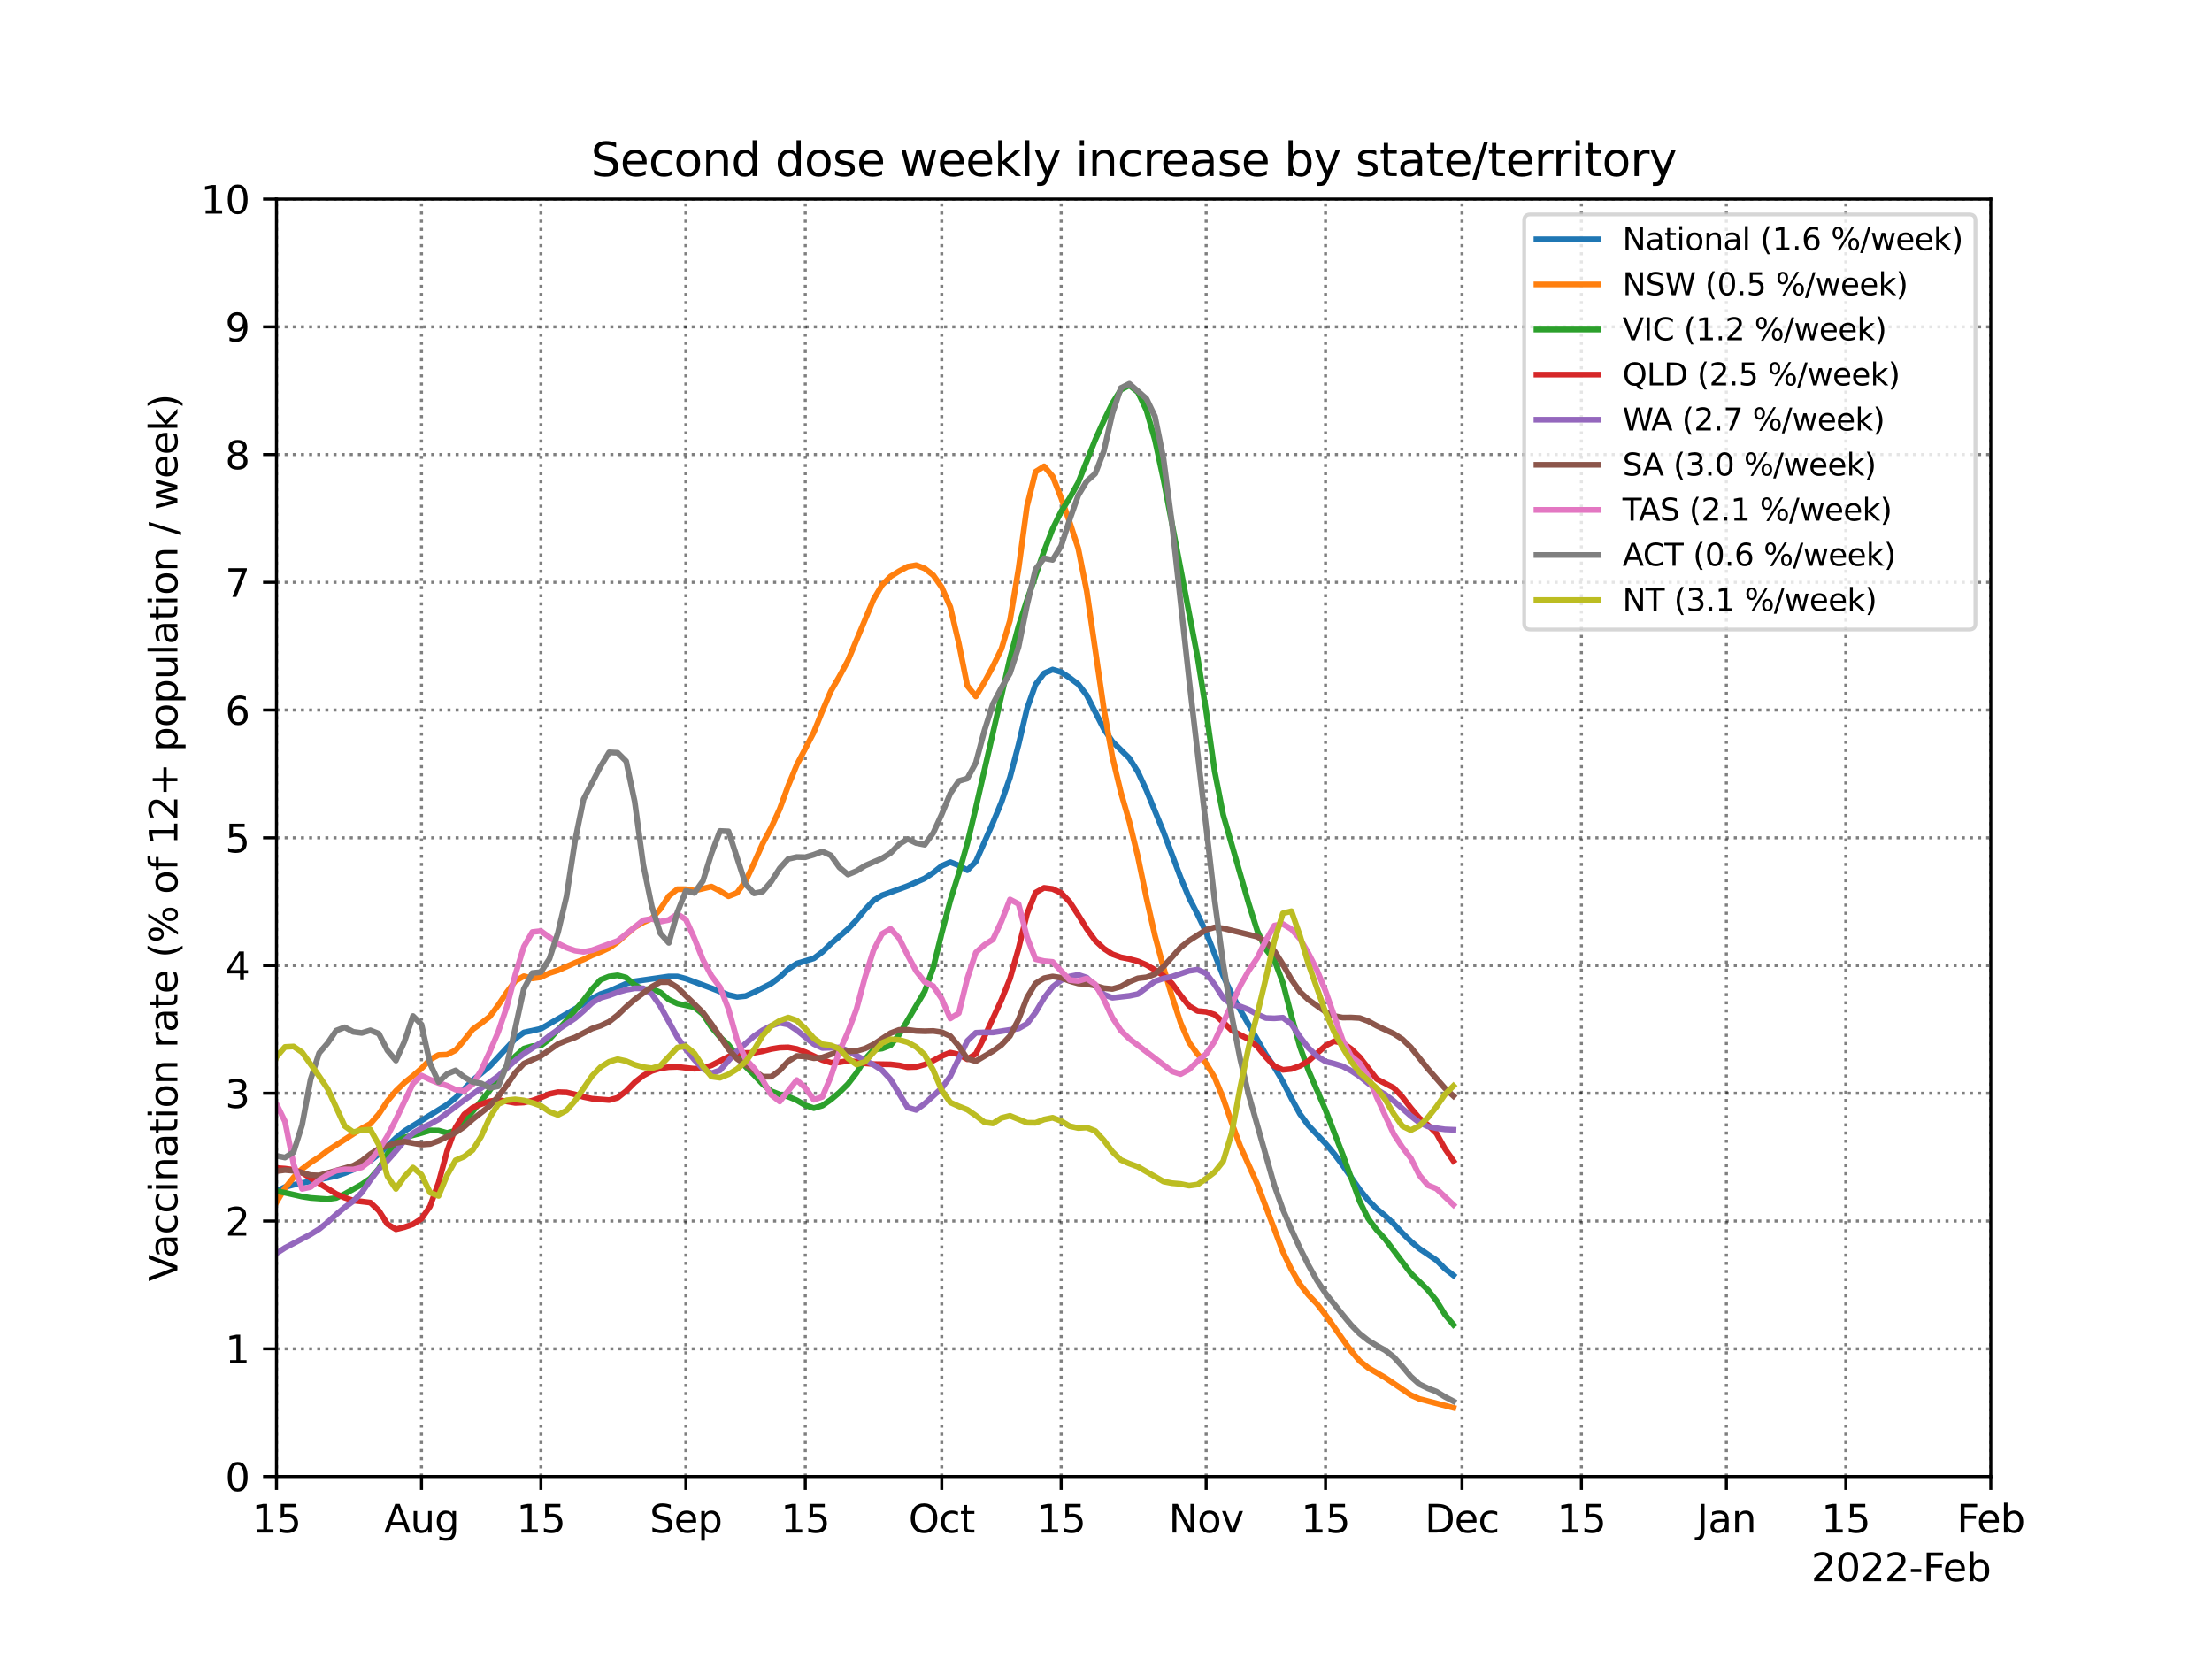 <?xml version="1.0" encoding="utf-8" standalone="no"?>
<!DOCTYPE svg PUBLIC "-//W3C//DTD SVG 1.1//EN"
  "http://www.w3.org/Graphics/SVG/1.1/DTD/svg11.dtd">
<svg height="432pt" version="1.1" viewBox="0 0 576 432" width="576pt" xmlns="http://www.w3.org/2000/svg" xmlns:xlink="http://www.w3.org/1999/xlink">
 <defs>
  <style type="text/css">*{stroke-linecap:butt;stroke-linejoin:round;}</style>
 </defs>
 <g id="figure_1">
  <g id="patch_1">
   <path d="M 0 432 
L 576 432 
L 576 0 
L 0 0 
z
" style="fill:#ffffff;"/>
  </g>
  <g id="axes_1">
   <g id="patch_2">
    <path d="M 72 384.48 
L 518.4 384.48 
L 518.4 51.84 
L 72 51.84 
z
" style="fill:#ffffff;"/>
   </g>
   <g id="matplotlib.axis_1">
    <g id="xtick_1">
     <g id="line2d_1">
      <path clip-path="url(#p3246cc93bb)" d="M 72 384.48 
L 72 51.84 
" style="fill:none;stroke:#000000;stroke-dasharray:0.8,1.32;stroke-dashoffset:0;stroke-opacity:0.5;stroke-width:0.8;"/>
     </g>
     <g id="line2d_2">
      <defs>
       <path d="M 0 0 
L 0 3.5 
" id="m0e2c4e44cd" style="stroke:#000000;stroke-width:0.8;"/>
      </defs>
      <g>
       <use style="stroke:#000000;stroke-width:0.8;" x="72" xlink:href="#m0e2c4e44cd" y="384.48"/>
      </g>
     </g>
     <g id="text_1">
      <!-- 15 -->
      <g transform="translate(65.638 399.078)scale(0.1 -0.1)">
       <defs>
        <path d="M 794 531 
L 1825 531 
L 1825 4091 
L 703 3866 
L 703 4441 
L 1819 4666 
L 2450 4666 
L 2450 531 
L 3481 531 
L 3481 0 
L 794 0 
L 794 531 
z
" id="DejaVuSans-31" transform="scale(0.016)"/>
        <path d="M 691 4666 
L 3169 4666 
L 3169 4134 
L 1269 4134 
L 1269 2991 
Q 1406 3038 1543 3061 
Q 1681 3084 1819 3084 
Q 2600 3084 3056 2656 
Q 3513 2228 3513 1497 
Q 3513 744 3044 326 
Q 2575 -91 1722 -91 
Q 1428 -91 1123 -41 
Q 819 9 494 109 
L 494 744 
Q 775 591 1075 516 
Q 1375 441 1709 441 
Q 2250 441 2565 725 
Q 2881 1009 2881 1497 
Q 2881 1984 2565 2268 
Q 2250 2553 1709 2553 
Q 1456 2553 1204 2497 
Q 953 2441 691 2322 
L 691 4666 
z
" id="DejaVuSans-35" transform="scale(0.016)"/>
       </defs>
       <use xlink:href="#DejaVuSans-31"/>
       <use x="63.623" xlink:href="#DejaVuSans-35"/>
      </g>
     </g>
    </g>
    <g id="xtick_2">
     <g id="line2d_3">
      <path clip-path="url(#p3246cc93bb)" d="M 109.755 384.48 
L 109.755 51.84 
" style="fill:none;stroke:#000000;stroke-dasharray:0.8,1.32;stroke-dashoffset:0;stroke-opacity:0.5;stroke-width:0.8;"/>
     </g>
     <g id="line2d_4">
      <g>
       <use style="stroke:#000000;stroke-width:0.8;" x="109.755" xlink:href="#m0e2c4e44cd" y="384.48"/>
      </g>
     </g>
     <g id="text_2">
      <!-- Aug -->
      <g transform="translate(99.992 399.078)scale(0.1 -0.1)">
       <defs>
        <path d="M 2188 4044 
L 1331 1722 
L 3047 1722 
L 2188 4044 
z
M 1831 4666 
L 2547 4666 
L 4325 0 
L 3669 0 
L 3244 1197 
L 1141 1197 
L 716 0 
L 50 0 
L 1831 4666 
z
" id="DejaVuSans-41" transform="scale(0.016)"/>
        <path d="M 544 1381 
L 544 3500 
L 1119 3500 
L 1119 1403 
Q 1119 906 1312 657 
Q 1506 409 1894 409 
Q 2359 409 2629 706 
Q 2900 1003 2900 1516 
L 2900 3500 
L 3475 3500 
L 3475 0 
L 2900 0 
L 2900 538 
Q 2691 219 2414 64 
Q 2138 -91 1772 -91 
Q 1169 -91 856 284 
Q 544 659 544 1381 
z
M 1991 3584 
L 1991 3584 
z
" id="DejaVuSans-75" transform="scale(0.016)"/>
        <path d="M 2906 1791 
Q 2906 2416 2648 2759 
Q 2391 3103 1925 3103 
Q 1463 3103 1205 2759 
Q 947 2416 947 1791 
Q 947 1169 1205 825 
Q 1463 481 1925 481 
Q 2391 481 2648 825 
Q 2906 1169 2906 1791 
z
M 3481 434 
Q 3481 -459 3084 -895 
Q 2688 -1331 1869 -1331 
Q 1566 -1331 1297 -1286 
Q 1028 -1241 775 -1147 
L 775 -588 
Q 1028 -725 1275 -790 
Q 1522 -856 1778 -856 
Q 2344 -856 2625 -561 
Q 2906 -266 2906 331 
L 2906 616 
Q 2728 306 2450 153 
Q 2172 0 1784 0 
Q 1141 0 747 490 
Q 353 981 353 1791 
Q 353 2603 747 3093 
Q 1141 3584 1784 3584 
Q 2172 3584 2450 3431 
Q 2728 3278 2906 2969 
L 2906 3500 
L 3481 3500 
L 3481 434 
z
" id="DejaVuSans-67" transform="scale(0.016)"/>
       </defs>
       <use xlink:href="#DejaVuSans-41"/>
       <use x="68.408" xlink:href="#DejaVuSans-75"/>
       <use x="131.787" xlink:href="#DejaVuSans-67"/>
      </g>
     </g>
    </g>
    <g id="xtick_3">
     <g id="line2d_5">
      <path clip-path="url(#p3246cc93bb)" d="M 140.848 384.48 
L 140.848 51.84 
" style="fill:none;stroke:#000000;stroke-dasharray:0.8,1.32;stroke-dashoffset:0;stroke-opacity:0.5;stroke-width:0.8;"/>
     </g>
     <g id="line2d_6">
      <g>
       <use style="stroke:#000000;stroke-width:0.8;" x="140.848" xlink:href="#m0e2c4e44cd" y="384.48"/>
      </g>
     </g>
     <g id="text_3">
      <!-- 15 -->
      <g transform="translate(134.485 399.078)scale(0.1 -0.1)">
       <use xlink:href="#DejaVuSans-31"/>
       <use x="63.623" xlink:href="#DejaVuSans-35"/>
      </g>
     </g>
    </g>
    <g id="xtick_4">
     <g id="line2d_7">
      <path clip-path="url(#p3246cc93bb)" d="M 178.603 384.48 
L 178.603 51.84 
" style="fill:none;stroke:#000000;stroke-dasharray:0.8,1.32;stroke-dashoffset:0;stroke-opacity:0.5;stroke-width:0.8;"/>
     </g>
     <g id="line2d_8">
      <g>
       <use style="stroke:#000000;stroke-width:0.8;" x="178.603" xlink:href="#m0e2c4e44cd" y="384.48"/>
      </g>
     </g>
     <g id="text_4">
      <!-- Sep -->
      <g transform="translate(169.178 399.078)scale(0.1 -0.1)">
       <defs>
        <path d="M 3425 4513 
L 3425 3897 
Q 3066 4069 2747 4153 
Q 2428 4238 2131 4238 
Q 1616 4238 1336 4038 
Q 1056 3838 1056 3469 
Q 1056 3159 1242 3001 
Q 1428 2844 1947 2747 
L 2328 2669 
Q 3034 2534 3370 2195 
Q 3706 1856 3706 1288 
Q 3706 609 3251 259 
Q 2797 -91 1919 -91 
Q 1588 -91 1214 -16 
Q 841 59 441 206 
L 441 856 
Q 825 641 1194 531 
Q 1563 422 1919 422 
Q 2459 422 2753 634 
Q 3047 847 3047 1241 
Q 3047 1584 2836 1778 
Q 2625 1972 2144 2069 
L 1759 2144 
Q 1053 2284 737 2584 
Q 422 2884 422 3419 
Q 422 4038 858 4394 
Q 1294 4750 2059 4750 
Q 2388 4750 2728 4690 
Q 3069 4631 3425 4513 
z
" id="DejaVuSans-53" transform="scale(0.016)"/>
        <path d="M 3597 1894 
L 3597 1613 
L 953 1613 
Q 991 1019 1311 708 
Q 1631 397 2203 397 
Q 2534 397 2845 478 
Q 3156 559 3463 722 
L 3463 178 
Q 3153 47 2828 -22 
Q 2503 -91 2169 -91 
Q 1331 -91 842 396 
Q 353 884 353 1716 
Q 353 2575 817 3079 
Q 1281 3584 2069 3584 
Q 2775 3584 3186 3129 
Q 3597 2675 3597 1894 
z
M 3022 2063 
Q 3016 2534 2758 2815 
Q 2500 3097 2075 3097 
Q 1594 3097 1305 2825 
Q 1016 2553 972 2059 
L 3022 2063 
z
" id="DejaVuSans-65" transform="scale(0.016)"/>
        <path d="M 1159 525 
L 1159 -1331 
L 581 -1331 
L 581 3500 
L 1159 3500 
L 1159 2969 
Q 1341 3281 1617 3432 
Q 1894 3584 2278 3584 
Q 2916 3584 3314 3078 
Q 3713 2572 3713 1747 
Q 3713 922 3314 415 
Q 2916 -91 2278 -91 
Q 1894 -91 1617 61 
Q 1341 213 1159 525 
z
M 3116 1747 
Q 3116 2381 2855 2742 
Q 2594 3103 2138 3103 
Q 1681 3103 1420 2742 
Q 1159 2381 1159 1747 
Q 1159 1113 1420 752 
Q 1681 391 2138 391 
Q 2594 391 2855 752 
Q 3116 1113 3116 1747 
z
" id="DejaVuSans-70" transform="scale(0.016)"/>
       </defs>
       <use xlink:href="#DejaVuSans-53"/>
       <use x="63.477" xlink:href="#DejaVuSans-65"/>
       <use x="125" xlink:href="#DejaVuSans-70"/>
      </g>
     </g>
    </g>
    <g id="xtick_5">
     <g id="line2d_9">
      <path clip-path="url(#p3246cc93bb)" d="M 209.696 384.48 
L 209.696 51.84 
" style="fill:none;stroke:#000000;stroke-dasharray:0.8,1.32;stroke-dashoffset:0;stroke-opacity:0.5;stroke-width:0.8;"/>
     </g>
     <g id="line2d_10">
      <g>
       <use style="stroke:#000000;stroke-width:0.8;" x="209.696" xlink:href="#m0e2c4e44cd" y="384.48"/>
      </g>
     </g>
     <g id="text_5">
      <!-- 15 -->
      <g transform="translate(203.333 399.078)scale(0.1 -0.1)">
       <use xlink:href="#DejaVuSans-31"/>
       <use x="63.623" xlink:href="#DejaVuSans-35"/>
      </g>
     </g>
    </g>
    <g id="xtick_6">
     <g id="line2d_11">
      <path clip-path="url(#p3246cc93bb)" d="M 245.23 384.48 
L 245.23 51.84 
" style="fill:none;stroke:#000000;stroke-dasharray:0.8,1.32;stroke-dashoffset:0;stroke-opacity:0.5;stroke-width:0.8;"/>
     </g>
     <g id="line2d_12">
      <g>
       <use style="stroke:#000000;stroke-width:0.8;" x="245.23" xlink:href="#m0e2c4e44cd" y="384.48"/>
      </g>
     </g>
     <g id="text_6">
      <!-- Oct -->
      <g transform="translate(236.585 399.078)scale(0.1 -0.1)">
       <defs>
        <path d="M 2522 4238 
Q 1834 4238 1429 3725 
Q 1025 3213 1025 2328 
Q 1025 1447 1429 934 
Q 1834 422 2522 422 
Q 3209 422 3611 934 
Q 4013 1447 4013 2328 
Q 4013 3213 3611 3725 
Q 3209 4238 2522 4238 
z
M 2522 4750 
Q 3503 4750 4090 4092 
Q 4678 3434 4678 2328 
Q 4678 1225 4090 567 
Q 3503 -91 2522 -91 
Q 1538 -91 948 565 
Q 359 1222 359 2328 
Q 359 3434 948 4092 
Q 1538 4750 2522 4750 
z
" id="DejaVuSans-4f" transform="scale(0.016)"/>
        <path d="M 3122 3366 
L 3122 2828 
Q 2878 2963 2633 3030 
Q 2388 3097 2138 3097 
Q 1578 3097 1268 2742 
Q 959 2388 959 1747 
Q 959 1106 1268 751 
Q 1578 397 2138 397 
Q 2388 397 2633 464 
Q 2878 531 3122 666 
L 3122 134 
Q 2881 22 2623 -34 
Q 2366 -91 2075 -91 
Q 1284 -91 818 406 
Q 353 903 353 1747 
Q 353 2603 823 3093 
Q 1294 3584 2113 3584 
Q 2378 3584 2631 3529 
Q 2884 3475 3122 3366 
z
" id="DejaVuSans-63" transform="scale(0.016)"/>
        <path d="M 1172 4494 
L 1172 3500 
L 2356 3500 
L 2356 3053 
L 1172 3053 
L 1172 1153 
Q 1172 725 1289 603 
Q 1406 481 1766 481 
L 2356 481 
L 2356 0 
L 1766 0 
Q 1100 0 847 248 
Q 594 497 594 1153 
L 594 3053 
L 172 3053 
L 172 3500 
L 594 3500 
L 594 4494 
L 1172 4494 
z
" id="DejaVuSans-74" transform="scale(0.016)"/>
       </defs>
       <use xlink:href="#DejaVuSans-4f"/>
       <use x="78.711" xlink:href="#DejaVuSans-63"/>
       <use x="133.691" xlink:href="#DejaVuSans-74"/>
      </g>
     </g>
    </g>
    <g id="xtick_7">
     <g id="line2d_13">
      <path clip-path="url(#p3246cc93bb)" d="M 276.322 384.48 
L 276.322 51.84 
" style="fill:none;stroke:#000000;stroke-dasharray:0.8,1.32;stroke-dashoffset:0;stroke-opacity:0.5;stroke-width:0.8;"/>
     </g>
     <g id="line2d_14">
      <g>
       <use style="stroke:#000000;stroke-width:0.8;" x="276.322" xlink:href="#m0e2c4e44cd" y="384.48"/>
      </g>
     </g>
     <g id="text_7">
      <!-- 15 -->
      <g transform="translate(269.96 399.078)scale(0.1 -0.1)">
       <use xlink:href="#DejaVuSans-31"/>
       <use x="63.623" xlink:href="#DejaVuSans-35"/>
      </g>
     </g>
    </g>
    <g id="xtick_8">
     <g id="line2d_15">
      <path clip-path="url(#p3246cc93bb)" d="M 314.078 384.48 
L 314.078 51.84 
" style="fill:none;stroke:#000000;stroke-dasharray:0.8,1.32;stroke-dashoffset:0;stroke-opacity:0.5;stroke-width:0.8;"/>
     </g>
     <g id="line2d_16">
      <g>
       <use style="stroke:#000000;stroke-width:0.8;" x="314.078" xlink:href="#m0e2c4e44cd" y="384.48"/>
      </g>
     </g>
     <g id="text_8">
      <!-- Nov -->
      <g transform="translate(304.318 399.078)scale(0.1 -0.1)">
       <defs>
        <path d="M 628 4666 
L 1478 4666 
L 3547 763 
L 3547 4666 
L 4159 4666 
L 4159 0 
L 3309 0 
L 1241 3903 
L 1241 0 
L 628 0 
L 628 4666 
z
" id="DejaVuSans-4e" transform="scale(0.016)"/>
        <path d="M 1959 3097 
Q 1497 3097 1228 2736 
Q 959 2375 959 1747 
Q 959 1119 1226 758 
Q 1494 397 1959 397 
Q 2419 397 2687 759 
Q 2956 1122 2956 1747 
Q 2956 2369 2687 2733 
Q 2419 3097 1959 3097 
z
M 1959 3584 
Q 2709 3584 3137 3096 
Q 3566 2609 3566 1747 
Q 3566 888 3137 398 
Q 2709 -91 1959 -91 
Q 1206 -91 779 398 
Q 353 888 353 1747 
Q 353 2609 779 3096 
Q 1206 3584 1959 3584 
z
" id="DejaVuSans-6f" transform="scale(0.016)"/>
        <path d="M 191 3500 
L 800 3500 
L 1894 563 
L 2988 3500 
L 3597 3500 
L 2284 0 
L 1503 0 
L 191 3500 
z
" id="DejaVuSans-76" transform="scale(0.016)"/>
       </defs>
       <use xlink:href="#DejaVuSans-4e"/>
       <use x="74.805" xlink:href="#DejaVuSans-6f"/>
       <use x="135.986" xlink:href="#DejaVuSans-76"/>
      </g>
     </g>
    </g>
    <g id="xtick_9">
     <g id="line2d_17">
      <path clip-path="url(#p3246cc93bb)" d="M 345.17 384.48 
L 345.17 51.84 
" style="fill:none;stroke:#000000;stroke-dasharray:0.8,1.32;stroke-dashoffset:0;stroke-opacity:0.5;stroke-width:0.8;"/>
     </g>
     <g id="line2d_18">
      <g>
       <use style="stroke:#000000;stroke-width:0.8;" x="345.17" xlink:href="#m0e2c4e44cd" y="384.48"/>
      </g>
     </g>
     <g id="text_9">
      <!-- 15 -->
      <g transform="translate(338.808 399.078)scale(0.1 -0.1)">
       <use xlink:href="#DejaVuSans-31"/>
       <use x="63.623" xlink:href="#DejaVuSans-35"/>
      </g>
     </g>
    </g>
    <g id="xtick_10">
     <g id="line2d_19">
      <path clip-path="url(#p3246cc93bb)" d="M 380.704 384.48 
L 380.704 51.84 
" style="fill:none;stroke:#000000;stroke-dasharray:0.8,1.32;stroke-dashoffset:0;stroke-opacity:0.5;stroke-width:0.8;"/>
     </g>
     <g id="line2d_20">
      <g>
       <use style="stroke:#000000;stroke-width:0.8;" x="380.704" xlink:href="#m0e2c4e44cd" y="384.48"/>
      </g>
     </g>
     <g id="text_10">
      <!-- Dec -->
      <g transform="translate(371.029 399.078)scale(0.1 -0.1)">
       <defs>
        <path d="M 1259 4147 
L 1259 519 
L 2022 519 
Q 2988 519 3436 956 
Q 3884 1394 3884 2338 
Q 3884 3275 3436 3711 
Q 2988 4147 2022 4147 
L 1259 4147 
z
M 628 4666 
L 1925 4666 
Q 3281 4666 3915 4102 
Q 4550 3538 4550 2338 
Q 4550 1131 3912 565 
Q 3275 0 1925 0 
L 628 0 
L 628 4666 
z
" id="DejaVuSans-44" transform="scale(0.016)"/>
       </defs>
       <use xlink:href="#DejaVuSans-44"/>
       <use x="77.002" xlink:href="#DejaVuSans-65"/>
       <use x="138.525" xlink:href="#DejaVuSans-63"/>
      </g>
     </g>
    </g>
    <g id="xtick_11">
     <g id="line2d_21">
      <path clip-path="url(#p3246cc93bb)" d="M 411.797 384.48 
L 411.797 51.84 
" style="fill:none;stroke:#000000;stroke-dasharray:0.8,1.32;stroke-dashoffset:0;stroke-opacity:0.5;stroke-width:0.8;"/>
     </g>
     <g id="line2d_22">
      <g>
       <use style="stroke:#000000;stroke-width:0.8;" x="411.797" xlink:href="#m0e2c4e44cd" y="384.48"/>
      </g>
     </g>
     <g id="text_11">
      <!-- 15 -->
      <g transform="translate(405.435 399.078)scale(0.1 -0.1)">
       <use xlink:href="#DejaVuSans-31"/>
       <use x="63.623" xlink:href="#DejaVuSans-35"/>
      </g>
     </g>
    </g>
    <g id="xtick_12">
     <g id="line2d_23">
      <path clip-path="url(#p3246cc93bb)" d="M 449.552 384.48 
L 449.552 51.84 
" style="fill:none;stroke:#000000;stroke-dasharray:0.8,1.32;stroke-dashoffset:0;stroke-opacity:0.5;stroke-width:0.8;"/>
     </g>
     <g id="line2d_24">
      <g>
       <use style="stroke:#000000;stroke-width:0.8;" x="449.552" xlink:href="#m0e2c4e44cd" y="384.48"/>
      </g>
     </g>
     <g id="text_12">
      <!-- Jan -->
      <g transform="translate(441.844 399.078)scale(0.1 -0.1)">
       <defs>
        <path d="M 628 4666 
L 1259 4666 
L 1259 325 
Q 1259 -519 939 -900 
Q 619 -1281 -91 -1281 
L -331 -1281 
L -331 -750 
L -134 -750 
Q 284 -750 456 -515 
Q 628 -281 628 325 
L 628 4666 
z
" id="DejaVuSans-4a" transform="scale(0.016)"/>
        <path d="M 2194 1759 
Q 1497 1759 1228 1600 
Q 959 1441 959 1056 
Q 959 750 1161 570 
Q 1363 391 1709 391 
Q 2188 391 2477 730 
Q 2766 1069 2766 1631 
L 2766 1759 
L 2194 1759 
z
M 3341 1997 
L 3341 0 
L 2766 0 
L 2766 531 
Q 2569 213 2275 61 
Q 1981 -91 1556 -91 
Q 1019 -91 701 211 
Q 384 513 384 1019 
Q 384 1609 779 1909 
Q 1175 2209 1959 2209 
L 2766 2209 
L 2766 2266 
Q 2766 2663 2505 2880 
Q 2244 3097 1772 3097 
Q 1472 3097 1187 3025 
Q 903 2953 641 2809 
L 641 3341 
Q 956 3463 1253 3523 
Q 1550 3584 1831 3584 
Q 2591 3584 2966 3190 
Q 3341 2797 3341 1997 
z
" id="DejaVuSans-61" transform="scale(0.016)"/>
        <path d="M 3513 2113 
L 3513 0 
L 2938 0 
L 2938 2094 
Q 2938 2591 2744 2837 
Q 2550 3084 2163 3084 
Q 1697 3084 1428 2787 
Q 1159 2491 1159 1978 
L 1159 0 
L 581 0 
L 581 3500 
L 1159 3500 
L 1159 2956 
Q 1366 3272 1645 3428 
Q 1925 3584 2291 3584 
Q 2894 3584 3203 3211 
Q 3513 2838 3513 2113 
z
" id="DejaVuSans-6e" transform="scale(0.016)"/>
       </defs>
       <use xlink:href="#DejaVuSans-4a"/>
       <use x="29.492" xlink:href="#DejaVuSans-61"/>
       <use x="90.771" xlink:href="#DejaVuSans-6e"/>
      </g>
     </g>
    </g>
    <g id="xtick_13">
     <g id="line2d_25">
      <path clip-path="url(#p3246cc93bb)" d="M 480.645 384.48 
L 480.645 51.84 
" style="fill:none;stroke:#000000;stroke-dasharray:0.8,1.32;stroke-dashoffset:0;stroke-opacity:0.5;stroke-width:0.8;"/>
     </g>
     <g id="line2d_26">
      <g>
       <use style="stroke:#000000;stroke-width:0.8;" x="480.645" xlink:href="#m0e2c4e44cd" y="384.48"/>
      </g>
     </g>
     <g id="text_13">
      <!-- 15 -->
      <g transform="translate(474.282 399.078)scale(0.1 -0.1)">
       <use xlink:href="#DejaVuSans-31"/>
       <use x="63.623" xlink:href="#DejaVuSans-35"/>
      </g>
     </g>
    </g>
    <g id="xtick_14">
     <g id="line2d_27">
      <path clip-path="url(#p3246cc93bb)" d="M 518.4 384.48 
L 518.4 51.84 
" style="fill:none;stroke:#000000;stroke-dasharray:0.8,1.32;stroke-dashoffset:0;stroke-opacity:0.5;stroke-width:0.8;"/>
     </g>
     <g id="line2d_28">
      <g>
       <use style="stroke:#000000;stroke-width:0.8;" x="518.4" xlink:href="#m0e2c4e44cd" y="384.48"/>
      </g>
     </g>
     <g id="text_14">
      <!-- Feb -->
      <g transform="translate(509.548 399.078)scale(0.1 -0.1)">
       <defs>
        <path d="M 628 4666 
L 3309 4666 
L 3309 4134 
L 1259 4134 
L 1259 2759 
L 3109 2759 
L 3109 2228 
L 1259 2228 
L 1259 0 
L 628 0 
L 628 4666 
z
" id="DejaVuSans-46" transform="scale(0.016)"/>
        <path d="M 3116 1747 
Q 3116 2381 2855 2742 
Q 2594 3103 2138 3103 
Q 1681 3103 1420 2742 
Q 1159 2381 1159 1747 
Q 1159 1113 1420 752 
Q 1681 391 2138 391 
Q 2594 391 2855 752 
Q 3116 1113 3116 1747 
z
M 1159 2969 
Q 1341 3281 1617 3432 
Q 1894 3584 2278 3584 
Q 2916 3584 3314 3078 
Q 3713 2572 3713 1747 
Q 3713 922 3314 415 
Q 2916 -91 2278 -91 
Q 1894 -91 1617 61 
Q 1341 213 1159 525 
L 1159 0 
L 581 0 
L 581 4863 
L 1159 4863 
L 1159 2969 
z
" id="DejaVuSans-62" transform="scale(0.016)"/>
       </defs>
       <use xlink:href="#DejaVuSans-46"/>
       <use x="52.02" xlink:href="#DejaVuSans-65"/>
       <use x="113.543" xlink:href="#DejaVuSans-62"/>
      </g>
     </g>
    </g>
    <g id="text_15">
     <!-- 2022-Feb -->
     <g transform="translate(471.639 411.757)scale(0.1 -0.1)">
      <defs>
       <path d="M 1228 531 
L 3431 531 
L 3431 0 
L 469 0 
L 469 531 
Q 828 903 1448 1529 
Q 2069 2156 2228 2338 
Q 2531 2678 2651 2914 
Q 2772 3150 2772 3378 
Q 2772 3750 2511 3984 
Q 2250 4219 1831 4219 
Q 1534 4219 1204 4116 
Q 875 4013 500 3803 
L 500 4441 
Q 881 4594 1212 4672 
Q 1544 4750 1819 4750 
Q 2544 4750 2975 4387 
Q 3406 4025 3406 3419 
Q 3406 3131 3298 2873 
Q 3191 2616 2906 2266 
Q 2828 2175 2409 1742 
Q 1991 1309 1228 531 
z
" id="DejaVuSans-32" transform="scale(0.016)"/>
       <path d="M 2034 4250 
Q 1547 4250 1301 3770 
Q 1056 3291 1056 2328 
Q 1056 1369 1301 889 
Q 1547 409 2034 409 
Q 2525 409 2770 889 
Q 3016 1369 3016 2328 
Q 3016 3291 2770 3770 
Q 2525 4250 2034 4250 
z
M 2034 4750 
Q 2819 4750 3233 4129 
Q 3647 3509 3647 2328 
Q 3647 1150 3233 529 
Q 2819 -91 2034 -91 
Q 1250 -91 836 529 
Q 422 1150 422 2328 
Q 422 3509 836 4129 
Q 1250 4750 2034 4750 
z
" id="DejaVuSans-30" transform="scale(0.016)"/>
       <path d="M 313 2009 
L 1997 2009 
L 1997 1497 
L 313 1497 
L 313 2009 
z
" id="DejaVuSans-2d" transform="scale(0.016)"/>
      </defs>
      <use xlink:href="#DejaVuSans-32"/>
      <use x="63.623" xlink:href="#DejaVuSans-30"/>
      <use x="127.246" xlink:href="#DejaVuSans-32"/>
      <use x="190.869" xlink:href="#DejaVuSans-32"/>
      <use x="254.492" xlink:href="#DejaVuSans-2d"/>
      <use x="290.576" xlink:href="#DejaVuSans-46"/>
      <use x="342.596" xlink:href="#DejaVuSans-65"/>
      <use x="404.119" xlink:href="#DejaVuSans-62"/>
     </g>
    </g>
   </g>
   <g id="matplotlib.axis_2">
    <g id="ytick_1">
     <g id="line2d_29">
      <path clip-path="url(#p3246cc93bb)" d="M 72 384.48 
L 518.4 384.48 
" style="fill:none;stroke:#000000;stroke-dasharray:0.8,1.32;stroke-dashoffset:0;stroke-opacity:0.5;stroke-width:0.8;"/>
     </g>
     <g id="line2d_30">
      <defs>
       <path d="M 0 0 
L -3.5 0 
" id="m24e9184a1c" style="stroke:#000000;stroke-width:0.8;"/>
      </defs>
      <g>
       <use style="stroke:#000000;stroke-width:0.8;" x="72" xlink:href="#m24e9184a1c" y="384.48"/>
      </g>
     </g>
     <g id="text_16">
      <!-- 0 -->
      <g transform="translate(58.638 388.279)scale(0.1 -0.1)">
       <use xlink:href="#DejaVuSans-30"/>
      </g>
     </g>
    </g>
    <g id="ytick_2">
     <g id="line2d_31">
      <path clip-path="url(#p3246cc93bb)" d="M 72 351.216 
L 518.4 351.216 
" style="fill:none;stroke:#000000;stroke-dasharray:0.8,1.32;stroke-dashoffset:0;stroke-opacity:0.5;stroke-width:0.8;"/>
     </g>
     <g id="line2d_32">
      <g>
       <use style="stroke:#000000;stroke-width:0.8;" x="72" xlink:href="#m24e9184a1c" y="351.216"/>
      </g>
     </g>
     <g id="text_17">
      <!-- 1 -->
      <g transform="translate(58.638 355.015)scale(0.1 -0.1)">
       <use xlink:href="#DejaVuSans-31"/>
      </g>
     </g>
    </g>
    <g id="ytick_3">
     <g id="line2d_33">
      <path clip-path="url(#p3246cc93bb)" d="M 72 317.952 
L 518.4 317.952 
" style="fill:none;stroke:#000000;stroke-dasharray:0.8,1.32;stroke-dashoffset:0;stroke-opacity:0.5;stroke-width:0.8;"/>
     </g>
     <g id="line2d_34">
      <g>
       <use style="stroke:#000000;stroke-width:0.8;" x="72" xlink:href="#m24e9184a1c" y="317.952"/>
      </g>
     </g>
     <g id="text_18">
      <!-- 2 -->
      <g transform="translate(58.638 321.751)scale(0.1 -0.1)">
       <use xlink:href="#DejaVuSans-32"/>
      </g>
     </g>
    </g>
    <g id="ytick_4">
     <g id="line2d_35">
      <path clip-path="url(#p3246cc93bb)" d="M 72 284.688 
L 518.4 284.688 
" style="fill:none;stroke:#000000;stroke-dasharray:0.8,1.32;stroke-dashoffset:0;stroke-opacity:0.5;stroke-width:0.8;"/>
     </g>
     <g id="line2d_36">
      <g>
       <use style="stroke:#000000;stroke-width:0.8;" x="72" xlink:href="#m24e9184a1c" y="284.688"/>
      </g>
     </g>
     <g id="text_19">
      <!-- 3 -->
      <g transform="translate(58.638 288.487)scale(0.1 -0.1)">
       <defs>
        <path d="M 2597 2516 
Q 3050 2419 3304 2112 
Q 3559 1806 3559 1356 
Q 3559 666 3084 287 
Q 2609 -91 1734 -91 
Q 1441 -91 1130 -33 
Q 819 25 488 141 
L 488 750 
Q 750 597 1062 519 
Q 1375 441 1716 441 
Q 2309 441 2620 675 
Q 2931 909 2931 1356 
Q 2931 1769 2642 2001 
Q 2353 2234 1838 2234 
L 1294 2234 
L 1294 2753 
L 1863 2753 
Q 2328 2753 2575 2939 
Q 2822 3125 2822 3475 
Q 2822 3834 2567 4026 
Q 2313 4219 1838 4219 
Q 1578 4219 1281 4162 
Q 984 4106 628 3988 
L 628 4550 
Q 988 4650 1302 4700 
Q 1616 4750 1894 4750 
Q 2613 4750 3031 4423 
Q 3450 4097 3450 3541 
Q 3450 3153 3228 2886 
Q 3006 2619 2597 2516 
z
" id="DejaVuSans-33" transform="scale(0.016)"/>
       </defs>
       <use xlink:href="#DejaVuSans-33"/>
      </g>
     </g>
    </g>
    <g id="ytick_5">
     <g id="line2d_37">
      <path clip-path="url(#p3246cc93bb)" d="M 72 251.424 
L 518.4 251.424 
" style="fill:none;stroke:#000000;stroke-dasharray:0.8,1.32;stroke-dashoffset:0;stroke-opacity:0.5;stroke-width:0.8;"/>
     </g>
     <g id="line2d_38">
      <g>
       <use style="stroke:#000000;stroke-width:0.8;" x="72" xlink:href="#m24e9184a1c" y="251.424"/>
      </g>
     </g>
     <g id="text_20">
      <!-- 4 -->
      <g transform="translate(58.638 255.223)scale(0.1 -0.1)">
       <defs>
        <path d="M 2419 4116 
L 825 1625 
L 2419 1625 
L 2419 4116 
z
M 2253 4666 
L 3047 4666 
L 3047 1625 
L 3713 1625 
L 3713 1100 
L 3047 1100 
L 3047 0 
L 2419 0 
L 2419 1100 
L 313 1100 
L 313 1709 
L 2253 4666 
z
" id="DejaVuSans-34" transform="scale(0.016)"/>
       </defs>
       <use xlink:href="#DejaVuSans-34"/>
      </g>
     </g>
    </g>
    <g id="ytick_6">
     <g id="line2d_39">
      <path clip-path="url(#p3246cc93bb)" d="M 72 218.16 
L 518.4 218.16 
" style="fill:none;stroke:#000000;stroke-dasharray:0.8,1.32;stroke-dashoffset:0;stroke-opacity:0.5;stroke-width:0.8;"/>
     </g>
     <g id="line2d_40">
      <g>
       <use style="stroke:#000000;stroke-width:0.8;" x="72" xlink:href="#m24e9184a1c" y="218.16"/>
      </g>
     </g>
     <g id="text_21">
      <!-- 5 -->
      <g transform="translate(58.638 221.959)scale(0.1 -0.1)">
       <use xlink:href="#DejaVuSans-35"/>
      </g>
     </g>
    </g>
    <g id="ytick_7">
     <g id="line2d_41">
      <path clip-path="url(#p3246cc93bb)" d="M 72 184.896 
L 518.4 184.896 
" style="fill:none;stroke:#000000;stroke-dasharray:0.8,1.32;stroke-dashoffset:0;stroke-opacity:0.5;stroke-width:0.8;"/>
     </g>
     <g id="line2d_42">
      <g>
       <use style="stroke:#000000;stroke-width:0.8;" x="72" xlink:href="#m24e9184a1c" y="184.896"/>
      </g>
     </g>
     <g id="text_22">
      <!-- 6 -->
      <g transform="translate(58.638 188.695)scale(0.1 -0.1)">
       <defs>
        <path d="M 2113 2584 
Q 1688 2584 1439 2293 
Q 1191 2003 1191 1497 
Q 1191 994 1439 701 
Q 1688 409 2113 409 
Q 2538 409 2786 701 
Q 3034 994 3034 1497 
Q 3034 2003 2786 2293 
Q 2538 2584 2113 2584 
z
M 3366 4563 
L 3366 3988 
Q 3128 4100 2886 4159 
Q 2644 4219 2406 4219 
Q 1781 4219 1451 3797 
Q 1122 3375 1075 2522 
Q 1259 2794 1537 2939 
Q 1816 3084 2150 3084 
Q 2853 3084 3261 2657 
Q 3669 2231 3669 1497 
Q 3669 778 3244 343 
Q 2819 -91 2113 -91 
Q 1303 -91 875 529 
Q 447 1150 447 2328 
Q 447 3434 972 4092 
Q 1497 4750 2381 4750 
Q 2619 4750 2861 4703 
Q 3103 4656 3366 4563 
z
" id="DejaVuSans-36" transform="scale(0.016)"/>
       </defs>
       <use xlink:href="#DejaVuSans-36"/>
      </g>
     </g>
    </g>
    <g id="ytick_8">
     <g id="line2d_43">
      <path clip-path="url(#p3246cc93bb)" d="M 72 151.632 
L 518.4 151.632 
" style="fill:none;stroke:#000000;stroke-dasharray:0.8,1.32;stroke-dashoffset:0;stroke-opacity:0.5;stroke-width:0.8;"/>
     </g>
     <g id="line2d_44">
      <g>
       <use style="stroke:#000000;stroke-width:0.8;" x="72" xlink:href="#m24e9184a1c" y="151.632"/>
      </g>
     </g>
     <g id="text_23">
      <!-- 7 -->
      <g transform="translate(58.638 155.431)scale(0.1 -0.1)">
       <defs>
        <path d="M 525 4666 
L 3525 4666 
L 3525 4397 
L 1831 0 
L 1172 0 
L 2766 4134 
L 525 4134 
L 525 4666 
z
" id="DejaVuSans-37" transform="scale(0.016)"/>
       </defs>
       <use xlink:href="#DejaVuSans-37"/>
      </g>
     </g>
    </g>
    <g id="ytick_9">
     <g id="line2d_45">
      <path clip-path="url(#p3246cc93bb)" d="M 72 118.368 
L 518.4 118.368 
" style="fill:none;stroke:#000000;stroke-dasharray:0.8,1.32;stroke-dashoffset:0;stroke-opacity:0.5;stroke-width:0.8;"/>
     </g>
     <g id="line2d_46">
      <g>
       <use style="stroke:#000000;stroke-width:0.8;" x="72" xlink:href="#m24e9184a1c" y="118.368"/>
      </g>
     </g>
     <g id="text_24">
      <!-- 8 -->
      <g transform="translate(58.638 122.167)scale(0.1 -0.1)">
       <defs>
        <path d="M 2034 2216 
Q 1584 2216 1326 1975 
Q 1069 1734 1069 1313 
Q 1069 891 1326 650 
Q 1584 409 2034 409 
Q 2484 409 2743 651 
Q 3003 894 3003 1313 
Q 3003 1734 2745 1975 
Q 2488 2216 2034 2216 
z
M 1403 2484 
Q 997 2584 770 2862 
Q 544 3141 544 3541 
Q 544 4100 942 4425 
Q 1341 4750 2034 4750 
Q 2731 4750 3128 4425 
Q 3525 4100 3525 3541 
Q 3525 3141 3298 2862 
Q 3072 2584 2669 2484 
Q 3125 2378 3379 2068 
Q 3634 1759 3634 1313 
Q 3634 634 3220 271 
Q 2806 -91 2034 -91 
Q 1263 -91 848 271 
Q 434 634 434 1313 
Q 434 1759 690 2068 
Q 947 2378 1403 2484 
z
M 1172 3481 
Q 1172 3119 1398 2916 
Q 1625 2713 2034 2713 
Q 2441 2713 2670 2916 
Q 2900 3119 2900 3481 
Q 2900 3844 2670 4047 
Q 2441 4250 2034 4250 
Q 1625 4250 1398 4047 
Q 1172 3844 1172 3481 
z
" id="DejaVuSans-38" transform="scale(0.016)"/>
       </defs>
       <use xlink:href="#DejaVuSans-38"/>
      </g>
     </g>
    </g>
    <g id="ytick_10">
     <g id="line2d_47">
      <path clip-path="url(#p3246cc93bb)" d="M 72 85.104 
L 518.4 85.104 
" style="fill:none;stroke:#000000;stroke-dasharray:0.8,1.32;stroke-dashoffset:0;stroke-opacity:0.5;stroke-width:0.8;"/>
     </g>
     <g id="line2d_48">
      <g>
       <use style="stroke:#000000;stroke-width:0.8;" x="72" xlink:href="#m24e9184a1c" y="85.104"/>
      </g>
     </g>
     <g id="text_25">
      <!-- 9 -->
      <g transform="translate(58.638 88.903)scale(0.1 -0.1)">
       <defs>
        <path d="M 703 97 
L 703 672 
Q 941 559 1184 500 
Q 1428 441 1663 441 
Q 2288 441 2617 861 
Q 2947 1281 2994 2138 
Q 2813 1869 2534 1725 
Q 2256 1581 1919 1581 
Q 1219 1581 811 2004 
Q 403 2428 403 3163 
Q 403 3881 828 4315 
Q 1253 4750 1959 4750 
Q 2769 4750 3195 4129 
Q 3622 3509 3622 2328 
Q 3622 1225 3098 567 
Q 2575 -91 1691 -91 
Q 1453 -91 1209 -44 
Q 966 3 703 97 
z
M 1959 2075 
Q 2384 2075 2632 2365 
Q 2881 2656 2881 3163 
Q 2881 3666 2632 3958 
Q 2384 4250 1959 4250 
Q 1534 4250 1286 3958 
Q 1038 3666 1038 3163 
Q 1038 2656 1286 2365 
Q 1534 2075 1959 2075 
z
" id="DejaVuSans-39" transform="scale(0.016)"/>
       </defs>
       <use xlink:href="#DejaVuSans-39"/>
      </g>
     </g>
    </g>
    <g id="ytick_11">
     <g id="line2d_49">
      <path clip-path="url(#p3246cc93bb)" d="M 72 51.84 
L 518.4 51.84 
" style="fill:none;stroke:#000000;stroke-dasharray:0.8,1.32;stroke-dashoffset:0;stroke-opacity:0.5;stroke-width:0.8;"/>
     </g>
     <g id="line2d_50">
      <g>
       <use style="stroke:#000000;stroke-width:0.8;" x="72" xlink:href="#m24e9184a1c" y="51.84"/>
      </g>
     </g>
     <g id="text_26">
      <!-- 10 -->
      <g transform="translate(52.275 55.639)scale(0.1 -0.1)">
       <use xlink:href="#DejaVuSans-31"/>
       <use x="63.623" xlink:href="#DejaVuSans-30"/>
      </g>
     </g>
    </g>
    <g id="text_27">
     <!-- Vaccination rate (% of 12+ population / week) -->
     <g transform="translate(46.195 333.687)rotate(-90)scale(0.1 -0.1)">
      <defs>
       <path d="M 1831 0 
L 50 4666 
L 709 4666 
L 2188 738 
L 3669 4666 
L 4325 4666 
L 2547 0 
L 1831 0 
z
" id="DejaVuSans-56" transform="scale(0.016)"/>
       <path d="M 603 3500 
L 1178 3500 
L 1178 0 
L 603 0 
L 603 3500 
z
M 603 4863 
L 1178 4863 
L 1178 4134 
L 603 4134 
L 603 4863 
z
" id="DejaVuSans-69" transform="scale(0.016)"/>
       <path id="DejaVuSans-20" transform="scale(0.016)"/>
       <path d="M 2631 2963 
Q 2534 3019 2420 3045 
Q 2306 3072 2169 3072 
Q 1681 3072 1420 2755 
Q 1159 2438 1159 1844 
L 1159 0 
L 581 0 
L 581 3500 
L 1159 3500 
L 1159 2956 
Q 1341 3275 1631 3429 
Q 1922 3584 2338 3584 
Q 2397 3584 2469 3576 
Q 2541 3569 2628 3553 
L 2631 2963 
z
" id="DejaVuSans-72" transform="scale(0.016)"/>
       <path d="M 1984 4856 
Q 1566 4138 1362 3434 
Q 1159 2731 1159 2009 
Q 1159 1288 1364 580 
Q 1569 -128 1984 -844 
L 1484 -844 
Q 1016 -109 783 600 
Q 550 1309 550 2009 
Q 550 2706 781 3412 
Q 1013 4119 1484 4856 
L 1984 4856 
z
" id="DejaVuSans-28" transform="scale(0.016)"/>
       <path d="M 4653 2053 
Q 4381 2053 4226 1822 
Q 4072 1591 4072 1178 
Q 4072 772 4226 539 
Q 4381 306 4653 306 
Q 4919 306 5073 539 
Q 5228 772 5228 1178 
Q 5228 1588 5073 1820 
Q 4919 2053 4653 2053 
z
M 4653 2450 
Q 5147 2450 5437 2106 
Q 5728 1763 5728 1178 
Q 5728 594 5436 251 
Q 5144 -91 4653 -91 
Q 4153 -91 3862 251 
Q 3572 594 3572 1178 
Q 3572 1766 3864 2108 
Q 4156 2450 4653 2450 
z
M 1428 4353 
Q 1159 4353 1004 4120 
Q 850 3888 850 3481 
Q 850 3069 1003 2837 
Q 1156 2606 1428 2606 
Q 1700 2606 1854 2837 
Q 2009 3069 2009 3481 
Q 2009 3884 1853 4118 
Q 1697 4353 1428 4353 
z
M 4250 4750 
L 4750 4750 
L 1831 -91 
L 1331 -91 
L 4250 4750 
z
M 1428 4750 
Q 1922 4750 2215 4408 
Q 2509 4066 2509 3481 
Q 2509 2891 2217 2550 
Q 1925 2209 1428 2209 
Q 931 2209 642 2551 
Q 353 2894 353 3481 
Q 353 4063 643 4406 
Q 934 4750 1428 4750 
z
" id="DejaVuSans-25" transform="scale(0.016)"/>
       <path d="M 2375 4863 
L 2375 4384 
L 1825 4384 
Q 1516 4384 1395 4259 
Q 1275 4134 1275 3809 
L 1275 3500 
L 2222 3500 
L 2222 3053 
L 1275 3053 
L 1275 0 
L 697 0 
L 697 3053 
L 147 3053 
L 147 3500 
L 697 3500 
L 697 3744 
Q 697 4328 969 4595 
Q 1241 4863 1831 4863 
L 2375 4863 
z
" id="DejaVuSans-66" transform="scale(0.016)"/>
       <path d="M 2944 4013 
L 2944 2272 
L 4684 2272 
L 4684 1741 
L 2944 1741 
L 2944 0 
L 2419 0 
L 2419 1741 
L 678 1741 
L 678 2272 
L 2419 2272 
L 2419 4013 
L 2944 4013 
z
" id="DejaVuSans-2b" transform="scale(0.016)"/>
       <path d="M 603 4863 
L 1178 4863 
L 1178 0 
L 603 0 
L 603 4863 
z
" id="DejaVuSans-6c" transform="scale(0.016)"/>
       <path d="M 1625 4666 
L 2156 4666 
L 531 -594 
L 0 -594 
L 1625 4666 
z
" id="DejaVuSans-2f" transform="scale(0.016)"/>
       <path d="M 269 3500 
L 844 3500 
L 1563 769 
L 2278 3500 
L 2956 3500 
L 3675 769 
L 4391 3500 
L 4966 3500 
L 4050 0 
L 3372 0 
L 2619 2869 
L 1863 0 
L 1184 0 
L 269 3500 
z
" id="DejaVuSans-77" transform="scale(0.016)"/>
       <path d="M 581 4863 
L 1159 4863 
L 1159 1991 
L 2875 3500 
L 3609 3500 
L 1753 1863 
L 3688 0 
L 2938 0 
L 1159 1709 
L 1159 0 
L 581 0 
L 581 4863 
z
" id="DejaVuSans-6b" transform="scale(0.016)"/>
       <path d="M 513 4856 
L 1013 4856 
Q 1481 4119 1714 3412 
Q 1947 2706 1947 2009 
Q 1947 1309 1714 600 
Q 1481 -109 1013 -844 
L 513 -844 
Q 928 -128 1133 580 
Q 1338 1288 1338 2009 
Q 1338 2731 1133 3434 
Q 928 4138 513 4856 
z
" id="DejaVuSans-29" transform="scale(0.016)"/>
      </defs>
      <use xlink:href="#DejaVuSans-56"/>
      <use x="60.658" xlink:href="#DejaVuSans-61"/>
      <use x="121.938" xlink:href="#DejaVuSans-63"/>
      <use x="176.918" xlink:href="#DejaVuSans-63"/>
      <use x="231.898" xlink:href="#DejaVuSans-69"/>
      <use x="259.682" xlink:href="#DejaVuSans-6e"/>
      <use x="323.061" xlink:href="#DejaVuSans-61"/>
      <use x="384.34" xlink:href="#DejaVuSans-74"/>
      <use x="423.549" xlink:href="#DejaVuSans-69"/>
      <use x="451.332" xlink:href="#DejaVuSans-6f"/>
      <use x="512.514" xlink:href="#DejaVuSans-6e"/>
      <use x="575.893" xlink:href="#DejaVuSans-20"/>
      <use x="607.68" xlink:href="#DejaVuSans-72"/>
      <use x="648.793" xlink:href="#DejaVuSans-61"/>
      <use x="710.072" xlink:href="#DejaVuSans-74"/>
      <use x="749.281" xlink:href="#DejaVuSans-65"/>
      <use x="810.805" xlink:href="#DejaVuSans-20"/>
      <use x="842.592" xlink:href="#DejaVuSans-28"/>
      <use x="881.605" xlink:href="#DejaVuSans-25"/>
      <use x="976.625" xlink:href="#DejaVuSans-20"/>
      <use x="1008.412" xlink:href="#DejaVuSans-6f"/>
      <use x="1069.594" xlink:href="#DejaVuSans-66"/>
      <use x="1104.799" xlink:href="#DejaVuSans-20"/>
      <use x="1136.586" xlink:href="#DejaVuSans-31"/>
      <use x="1200.209" xlink:href="#DejaVuSans-32"/>
      <use x="1263.832" xlink:href="#DejaVuSans-2b"/>
      <use x="1347.621" xlink:href="#DejaVuSans-20"/>
      <use x="1379.408" xlink:href="#DejaVuSans-70"/>
      <use x="1442.885" xlink:href="#DejaVuSans-6f"/>
      <use x="1504.066" xlink:href="#DejaVuSans-70"/>
      <use x="1567.543" xlink:href="#DejaVuSans-75"/>
      <use x="1630.922" xlink:href="#DejaVuSans-6c"/>
      <use x="1658.705" xlink:href="#DejaVuSans-61"/>
      <use x="1719.984" xlink:href="#DejaVuSans-74"/>
      <use x="1759.193" xlink:href="#DejaVuSans-69"/>
      <use x="1786.977" xlink:href="#DejaVuSans-6f"/>
      <use x="1848.158" xlink:href="#DejaVuSans-6e"/>
      <use x="1911.537" xlink:href="#DejaVuSans-20"/>
      <use x="1943.324" xlink:href="#DejaVuSans-2f"/>
      <use x="1977.016" xlink:href="#DejaVuSans-20"/>
      <use x="2008.803" xlink:href="#DejaVuSans-77"/>
      <use x="2090.59" xlink:href="#DejaVuSans-65"/>
      <use x="2152.113" xlink:href="#DejaVuSans-65"/>
      <use x="2213.637" xlink:href="#DejaVuSans-6b"/>
      <use x="2271.547" xlink:href="#DejaVuSans-29"/>
     </g>
    </g>
   </g>
   <g id="line2d_51">
    <path clip-path="url(#p3246cc93bb)" d="M -1 366.761 
L 0.931 368.111 
L 3.152 369.093 
L 5.373 366.588 
L 7.594 363.377 
L 9.815 361.559 
L 12.036 360.314 
L 14.257 357.67 
L 16.478 349.439 
L 18.699 337.867 
L 20.919 333.001 
L 23.14 332.781 
L 25.361 332.045 
L 29.803 330.326 
L 32.024 328.79 
L 34.245 326.636 
L 36.466 324.073 
L 38.687 317.1 
L 40.907 304.477 
L 43.128 293.726 
L 45.349 289.561 
L 47.57 293.685 
L 49.791 302.019 
L 52.012 304.438 
L 54.233 305.16 
L 56.454 310.573 
L 58.675 315.056 
L 60.896 316.145 
L 63.116 315.84 
L 65.337 314.895 
L 67.558 313.468 
L 72 310.194 
L 74.221 309.106 
L 76.442 308.521 
L 87.546 306.206 
L 89.767 305.486 
L 91.988 304.596 
L 94.209 303.584 
L 96.43 302.278 
L 98.651 300.493 
L 103.093 296.319 
L 105.313 294.522 
L 116.418 287.641 
L 118.639 285.865 
L 123.081 281.307 
L 127.522 277.655 
L 134.185 270.475 
L 136.406 268.85 
L 140.848 267.886 
L 151.952 261.421 
L 154.173 260.013 
L 156.394 258.854 
L 158.615 258.104 
L 163.057 256.148 
L 165.278 255.535 
L 174.161 254.26 
L 176.382 254.262 
L 178.603 254.851 
L 185.266 257.324 
L 189.707 259.075 
L 191.928 259.595 
L 194.149 259.369 
L 196.37 258.375 
L 200.812 256.125 
L 203.033 254.461 
L 205.254 252.365 
L 207.475 250.905 
L 211.916 249.561 
L 214.137 247.888 
L 216.358 245.737 
L 220.8 241.927 
L 223.021 239.581 
L 225.242 236.866 
L 227.463 234.493 
L 229.684 233.136 
L 236.346 230.715 
L 240.788 228.732 
L 243.009 227.25 
L 245.23 225.474 
L 247.451 224.49 
L 249.672 225.349 
L 251.893 226.595 
L 254.113 224.351 
L 258.555 214.243 
L 260.776 208.887 
L 262.997 202.429 
L 265.218 193.931 
L 267.439 184.523 
L 269.66 178.236 
L 271.881 175.32 
L 274.101 174.35 
L 276.322 175.016 
L 278.543 176.494 
L 280.764 178.161 
L 282.985 181.027 
L 287.427 189.806 
L 289.648 193.088 
L 294.09 197.455 
L 296.31 201.01 
L 298.531 205.788 
L 302.973 216.628 
L 307.415 228.492 
L 309.636 233.794 
L 311.857 238.125 
L 314.078 242.786 
L 318.519 254.131 
L 320.74 258.853 
L 322.961 263.007 
L 329.624 274.595 
L 331.845 277.887 
L 334.066 281.659 
L 336.287 286.024 
L 338.507 290.083 
L 340.728 293.091 
L 345.17 297.768 
L 347.391 300.433 
L 349.612 303.405 
L 354.054 309.771 
L 356.275 312.521 
L 358.496 314.778 
L 360.716 316.594 
L 362.937 318.707 
L 365.158 321.059 
L 367.379 323.246 
L 369.6 325.142 
L 374.042 328.154 
L 376.263 330.383 
L 378.484 332.108 
L 378.484 332.108 
" style="fill:none;stroke:#1f77b4;stroke-linecap:square;stroke-width:1.5;"/>
   </g>
   <g id="line2d_52">
    <path clip-path="url(#p3246cc93bb)" d="M -1 358.907 
L 0.931 360.504 
L 3.152 363.222 
L 5.373 362.298 
L 7.594 359.345 
L 9.815 357.644 
L 12.036 356.96 
L 14.257 355.194 
L 16.478 348.231 
L 18.699 337.806 
L 20.919 333.192 
L 23.14 333.429 
L 27.582 335.122 
L 29.803 335.601 
L 32.024 335.326 
L 36.466 334.254 
L 38.687 329.5 
L 40.907 318.651 
L 43.128 309.503 
L 45.349 306.315 
L 47.57 309.765 
L 49.791 316.234 
L 52.012 317.503 
L 54.233 317.844 
L 56.454 323.005 
L 58.675 326.988 
L 60.896 327.56 
L 63.116 326.655 
L 65.337 324.51 
L 67.558 321.242 
L 69.779 317.29 
L 72 313.055 
L 74.221 309.356 
L 76.442 306.599 
L 78.663 304.396 
L 80.884 302.726 
L 83.104 301.288 
L 85.325 299.595 
L 94.209 293.835 
L 96.43 292.638 
L 98.651 290.085 
L 100.872 286.741 
L 103.093 284.069 
L 105.313 281.929 
L 107.534 280.156 
L 109.755 278.22 
L 111.976 275.918 
L 114.197 274.707 
L 116.418 274.615 
L 118.639 273.47 
L 120.86 270.848 
L 123.081 268.05 
L 125.301 266.473 
L 127.522 264.71 
L 129.743 261.738 
L 131.964 258.409 
L 134.185 255.449 
L 136.406 254.193 
L 138.627 254.775 
L 140.848 254.465 
L 143.069 253.382 
L 145.29 252.68 
L 149.731 250.713 
L 151.952 249.844 
L 154.173 248.763 
L 156.394 247.879 
L 158.615 246.845 
L 160.836 245.286 
L 165.278 241.44 
L 167.499 240.176 
L 169.719 239.189 
L 171.94 236.73 
L 174.161 233.335 
L 176.382 231.548 
L 178.603 231.556 
L 180.824 231.914 
L 185.266 230.866 
L 187.487 232.003 
L 189.707 233.386 
L 191.928 232.499 
L 194.149 229.449 
L 196.37 224.722 
L 198.591 219.686 
L 200.812 215.511 
L 203.033 210.665 
L 205.254 204.586 
L 207.475 199.193 
L 211.916 190.681 
L 214.137 185.16 
L 216.358 179.984 
L 218.579 176.142 
L 220.8 172.023 
L 227.463 156.105 
L 229.684 152.345 
L 231.904 150.1 
L 234.125 148.731 
L 236.346 147.545 
L 238.567 147.169 
L 240.788 148.016 
L 243.009 149.769 
L 245.23 152.915 
L 247.451 158.062 
L 249.672 167.52 
L 251.893 178.582 
L 254.113 181.356 
L 256.334 177.633 
L 258.555 173.51 
L 260.776 168.968 
L 262.997 161.561 
L 265.218 148.161 
L 267.439 131.768 
L 269.66 122.834 
L 271.881 121.429 
L 274.101 124.023 
L 276.322 129.658 
L 278.543 135.97 
L 280.764 142.776 
L 282.985 153.921 
L 287.427 184.528 
L 289.648 197.04 
L 291.869 206.336 
L 294.09 213.976 
L 296.31 223.129 
L 298.531 233.841 
L 300.752 243.665 
L 302.973 251.951 
L 305.194 259.453 
L 307.415 266.282 
L 309.636 271.446 
L 311.857 274.519 
L 314.078 276.922 
L 316.299 280.57 
L 318.519 285.991 
L 320.74 292.403 
L 322.961 298.45 
L 327.403 308.352 
L 334.066 325.971 
L 336.287 330.581 
L 338.507 334.442 
L 340.728 337.226 
L 342.949 339.538 
L 345.17 342.406 
L 349.612 348.729 
L 351.833 351.781 
L 354.054 354.394 
L 356.275 356.172 
L 360.716 358.748 
L 367.379 363.274 
L 369.6 364.269 
L 378.484 366.586 
L 378.484 366.586 
" style="fill:none;stroke:#ff7f0e;stroke-linecap:square;stroke-width:1.5;"/>
   </g>
   <g id="line2d_53">
    <path clip-path="url(#p3246cc93bb)" d="M -1 372.123 
L 0.931 372.907 
L 3.152 372.535 
L 5.373 369.837 
L 9.815 363.449 
L 12.036 360.48 
L 14.257 356.329 
L 16.478 346.761 
L 18.699 333.325 
L 20.919 325.895 
L 23.14 323.215 
L 27.582 315.081 
L 29.803 312.637 
L 32.024 311.404 
L 34.245 310.714 
L 36.466 308.324 
L 38.687 301.521 
L 40.907 292.198 
L 43.128 284.939 
L 45.349 281.991 
L 47.57 285.06 
L 49.791 291.033 
L 52.012 292.9 
L 54.233 294.526 
L 56.454 299.915 
L 58.675 304.612 
L 60.896 306.812 
L 63.116 307.757 
L 67.558 309.339 
L 74.221 310.584 
L 78.663 311.59 
L 80.884 311.941 
L 85.325 312.261 
L 87.546 311.949 
L 89.767 310.907 
L 94.209 308.405 
L 96.43 306.856 
L 98.651 304.304 
L 100.872 300.497 
L 103.093 297.478 
L 105.313 296.202 
L 109.755 295.022 
L 111.976 294.353 
L 114.197 294.388 
L 116.418 295.012 
L 118.639 294.393 
L 120.86 292.168 
L 127.522 283.923 
L 131.964 277.742 
L 134.185 275.062 
L 136.406 273.052 
L 138.627 272.405 
L 140.848 272.272 
L 143.069 270.603 
L 147.51 265.757 
L 151.952 260.447 
L 154.173 257.547 
L 156.394 255.133 
L 158.615 254.265 
L 160.836 253.96 
L 163.057 254.551 
L 165.278 256.476 
L 167.499 257.658 
L 169.719 257.502 
L 171.94 258.402 
L 174.161 260.284 
L 176.382 261.327 
L 180.824 262.282 
L 183.045 264.104 
L 185.266 267.491 
L 187.487 270.065 
L 189.707 272.055 
L 191.928 275.005 
L 194.149 277.747 
L 196.37 279.949 
L 198.591 282.31 
L 200.812 284.141 
L 203.033 284.993 
L 205.254 285.561 
L 207.475 286.512 
L 209.696 287.811 
L 211.916 288.554 
L 214.137 287.903 
L 216.358 286.347 
L 218.579 284.474 
L 220.8 282.279 
L 223.021 279.407 
L 225.242 275.823 
L 227.463 273.338 
L 229.684 273.051 
L 231.904 272.196 
L 234.125 269.433 
L 240.788 258.125 
L 243.009 251.97 
L 245.23 242.957 
L 247.451 234.493 
L 249.672 227.42 
L 251.893 219.581 
L 254.113 210.281 
L 262.997 171.443 
L 265.218 163.119 
L 267.439 156.247 
L 271.881 143.477 
L 274.101 137.72 
L 276.322 133.168 
L 278.543 129.684 
L 280.764 125.661 
L 285.206 114.515 
L 287.427 109.588 
L 289.648 105.015 
L 291.869 101.485 
L 294.09 100.327 
L 296.31 102.121 
L 298.531 106.814 
L 300.752 114.581 
L 302.973 124.862 
L 311.857 171.237 
L 314.078 185.222 
L 316.299 200.844 
L 318.519 212.179 
L 325.182 235.333 
L 327.403 242.376 
L 329.624 247.18 
L 331.845 250.014 
L 334.066 255.911 
L 336.287 264.559 
L 338.507 272.579 
L 340.728 278.769 
L 345.17 289.046 
L 349.612 300.554 
L 354.054 312.818 
L 356.275 317.319 
L 358.496 320.276 
L 360.716 322.694 
L 367.379 331.554 
L 371.821 335.924 
L 374.042 338.683 
L 376.263 342.311 
L 378.484 344.975 
L 378.484 344.975 
" style="fill:none;stroke:#2ca02c;stroke-linecap:square;stroke-width:1.5;"/>
   </g>
   <g id="line2d_54">
    <path clip-path="url(#p3246cc93bb)" d="M -1 375.553 
L 0.931 376.746 
L 3.152 376.319 
L 5.373 371.628 
L 7.594 367.894 
L 9.815 366.982 
L 12.036 366.706 
L 14.257 364.319 
L 16.478 354.231 
L 18.699 340.287 
L 20.919 336.26 
L 23.14 338.049 
L 25.361 338.793 
L 27.582 338.781 
L 29.803 337.766 
L 32.024 333.197 
L 34.245 325.477 
L 36.466 318.454 
L 38.687 305.877 
L 40.907 284.058 
L 43.128 265.208 
L 45.349 257.373 
L 47.57 265.239 
L 49.791 282.295 
L 52.012 288.285 
L 54.233 289.024 
L 56.454 296.589 
L 58.675 303.208 
L 60.896 305.072 
L 63.116 305.005 
L 65.337 304.46 
L 67.558 304.059 
L 69.779 303.983 
L 74.221 304.304 
L 76.442 304.601 
L 78.663 305.386 
L 83.104 308.136 
L 87.546 310.889 
L 89.767 311.89 
L 91.988 312.617 
L 96.43 313.143 
L 98.651 315.239 
L 100.872 318.747 
L 103.093 320.1 
L 105.313 319.552 
L 107.534 318.78 
L 109.755 317.355 
L 111.976 314.138 
L 114.197 307.983 
L 116.418 299.757 
L 118.639 293.574 
L 120.86 290.179 
L 123.081 288.441 
L 125.301 287.523 
L 127.522 286.775 
L 129.743 286.433 
L 134.185 287.197 
L 136.406 287.097 
L 138.627 286.585 
L 140.848 285.81 
L 143.069 284.857 
L 145.29 284.386 
L 147.51 284.454 
L 149.731 284.975 
L 151.952 285.645 
L 154.173 286.098 
L 158.615 286.461 
L 160.836 285.861 
L 163.057 284.099 
L 165.278 281.852 
L 167.499 280.095 
L 169.719 278.88 
L 171.94 278.193 
L 174.161 277.884 
L 176.382 277.812 
L 180.824 278.298 
L 183.045 278.13 
L 185.266 277.43 
L 189.707 275.156 
L 191.928 274.43 
L 194.149 274.188 
L 196.37 274.145 
L 198.591 273.74 
L 200.812 273.16 
L 203.033 272.796 
L 205.254 272.725 
L 207.475 273.141 
L 209.696 273.953 
L 214.137 276.037 
L 216.358 276.709 
L 218.579 276.612 
L 220.8 276.247 
L 223.021 276.462 
L 225.242 276.899 
L 227.463 277.084 
L 231.904 277.158 
L 234.125 277.411 
L 236.346 277.901 
L 238.567 277.828 
L 240.788 277.2 
L 243.009 276.188 
L 245.23 274.976 
L 247.451 274.095 
L 249.672 274.575 
L 251.893 275.832 
L 254.113 274.416 
L 256.334 269.996 
L 260.776 260.361 
L 262.997 254.854 
L 265.218 246.996 
L 267.439 237.977 
L 269.66 232.43 
L 271.881 231.19 
L 274.101 231.487 
L 276.322 232.518 
L 278.543 234.851 
L 280.764 238.247 
L 282.985 241.872 
L 285.206 244.921 
L 287.427 246.994 
L 289.648 248.466 
L 291.869 249.283 
L 294.09 249.722 
L 296.31 250.316 
L 298.531 251.261 
L 300.752 252.572 
L 302.973 254.064 
L 305.194 256.096 
L 307.415 259.153 
L 309.636 261.934 
L 311.857 263.259 
L 314.078 263.468 
L 316.299 264.195 
L 318.519 266.17 
L 320.74 268.314 
L 325.182 270.633 
L 327.403 272.53 
L 329.624 275.26 
L 331.845 277.625 
L 334.066 278.586 
L 336.287 278.36 
L 338.507 277.572 
L 340.728 276.28 
L 345.17 272.305 
L 347.391 271.145 
L 349.612 271.557 
L 351.833 273.123 
L 354.054 275.267 
L 358.496 280.968 
L 362.937 283.279 
L 365.158 285.634 
L 367.379 288.51 
L 369.6 291.161 
L 371.821 292.941 
L 374.042 295.107 
L 376.263 299.106 
L 378.484 302.327 
L 378.484 302.327 
" style="fill:none;stroke:#d62728;stroke-linecap:square;stroke-width:1.5;"/>
   </g>
   <g id="line2d_55">
    <path clip-path="url(#p3246cc93bb)" d="M -1 364.855 
L 0.931 364.845 
L 3.152 363.946 
L 5.373 362.288 
L 7.594 360.803 
L 9.815 359.547 
L 12.036 358.108 
L 14.257 356.205 
L 16.478 354.553 
L 18.699 353.22 
L 20.919 351.745 
L 23.14 349.964 
L 25.361 348.372 
L 29.803 346.059 
L 32.024 345.329 
L 34.245 345.103 
L 36.466 344.738 
L 38.687 343.859 
L 40.907 341.702 
L 43.128 339.316 
L 47.57 338.975 
L 52.012 335.841 
L 54.233 334.94 
L 56.454 334.83 
L 58.675 335.338 
L 60.896 335.629 
L 63.116 335.254 
L 65.337 333.747 
L 69.779 328.391 
L 72 326.344 
L 74.221 324.925 
L 80.884 321.427 
L 83.104 320.051 
L 85.325 318.258 
L 87.546 316.239 
L 89.767 314.378 
L 91.988 312.773 
L 94.209 310.525 
L 96.43 307.3 
L 98.651 304.373 
L 100.872 302.235 
L 103.093 299.715 
L 105.313 297.025 
L 107.534 295.056 
L 109.755 293.768 
L 111.976 292.722 
L 114.197 291.498 
L 120.86 286.488 
L 129.743 280.22 
L 134.185 276.132 
L 136.406 274.375 
L 140.848 271.484 
L 143.069 269.723 
L 145.29 268.128 
L 149.731 265.169 
L 151.952 263.241 
L 154.173 261.136 
L 156.394 259.843 
L 158.615 259.205 
L 160.836 258.373 
L 163.057 257.757 
L 165.278 257.359 
L 167.499 257.357 
L 169.719 258.816 
L 171.94 261.98 
L 176.382 270.082 
L 178.603 273.251 
L 180.824 275.98 
L 183.045 278.317 
L 185.266 279.475 
L 187.487 278.714 
L 191.928 273.672 
L 196.37 269.783 
L 198.591 268.268 
L 200.812 267.121 
L 203.033 266.354 
L 205.254 266.792 
L 207.475 268.266 
L 211.916 271.868 
L 214.137 272.891 
L 218.579 272.757 
L 220.8 273.613 
L 225.242 276.143 
L 227.463 277.267 
L 229.684 278.676 
L 231.904 281.088 
L 236.346 288.401 
L 238.567 289.02 
L 240.788 287.376 
L 245.23 283.359 
L 247.451 280.26 
L 251.893 271.041 
L 254.113 268.922 
L 256.334 268.825 
L 258.555 268.856 
L 265.218 267.822 
L 267.439 266.585 
L 269.66 263.62 
L 271.881 259.854 
L 274.101 256.977 
L 276.322 255.261 
L 278.543 254.269 
L 280.764 253.84 
L 282.985 254.558 
L 287.427 258.953 
L 289.648 259.816 
L 294.09 259.311 
L 296.31 258.843 
L 300.752 255.525 
L 302.973 254.784 
L 305.194 254.315 
L 309.636 252.794 
L 311.857 252.48 
L 314.078 253.472 
L 316.299 256.399 
L 318.519 259.839 
L 320.74 261.626 
L 322.961 262.06 
L 325.182 262.903 
L 327.403 264.132 
L 329.624 265.09 
L 331.845 265.17 
L 334.066 265.005 
L 336.287 266.68 
L 338.507 270.005 
L 340.728 272.89 
L 342.949 275.024 
L 345.17 276.412 
L 347.391 276.965 
L 349.612 277.651 
L 351.833 278.817 
L 354.054 280.281 
L 356.275 282.093 
L 358.496 283.712 
L 360.716 285.03 
L 362.937 286.69 
L 367.379 290.593 
L 369.6 292.314 
L 371.821 293.319 
L 374.042 293.778 
L 376.263 294.089 
L 378.484 294.185 
L 378.484 294.185 
" style="fill:none;stroke:#9467bd;stroke-linecap:square;stroke-width:1.5;"/>
   </g>
   <g id="line2d_56">
    <path clip-path="url(#p3246cc93bb)" d="M -1 368.223 
L 0.931 370.996 
L 3.152 373.212 
L 7.594 365.682 
L 9.815 364.681 
L 12.036 364.426 
L 14.257 362.418 
L 16.478 354.108 
L 18.699 343.449 
L 20.919 341.998 
L 23.14 344.715 
L 25.361 345.615 
L 27.582 345.64 
L 29.803 344.935 
L 32.024 341.76 
L 36.466 331.209 
L 38.687 321.093 
L 40.907 303.162 
L 43.128 287.581 
L 45.349 281.117 
L 47.57 286.566 
L 49.791 298.397 
L 52.012 301.338 
L 54.233 300.362 
L 56.454 305.287 
L 58.675 309.673 
L 60.896 310.056 
L 63.116 308.849 
L 65.337 307.355 
L 67.558 306.16 
L 69.779 305.461 
L 72 304.956 
L 74.221 304.68 
L 76.442 304.863 
L 78.663 305.37 
L 80.884 306 
L 83.104 306.081 
L 91.988 303.547 
L 94.209 302.297 
L 96.43 300.528 
L 98.651 299.118 
L 103.093 297.625 
L 105.313 297.259 
L 109.755 298.061 
L 111.976 297.895 
L 114.197 297.072 
L 118.639 294.909 
L 120.86 293.409 
L 123.081 291.467 
L 127.522 287.974 
L 129.743 285.543 
L 131.964 282.584 
L 134.185 279.333 
L 136.406 276.958 
L 140.848 274.968 
L 145.29 271.863 
L 147.51 270.936 
L 149.731 270.15 
L 154.173 267.836 
L 156.394 267.099 
L 158.615 266.062 
L 160.836 264.321 
L 163.057 262.172 
L 165.278 260.245 
L 169.719 256.958 
L 171.94 255.727 
L 174.161 255.738 
L 176.382 257.127 
L 183.045 263.652 
L 185.266 266.638 
L 189.707 273.223 
L 191.928 275.707 
L 198.591 280.354 
L 200.812 280.372 
L 203.033 278.753 
L 205.254 276.356 
L 207.475 274.983 
L 209.696 275.086 
L 211.916 275.562 
L 214.137 275.364 
L 216.358 274.54 
L 218.579 273.873 
L 223.021 273.67 
L 225.242 273.044 
L 227.463 271.965 
L 231.904 269.02 
L 234.125 268.178 
L 236.346 268.162 
L 238.567 268.45 
L 240.788 268.523 
L 243.009 268.458 
L 245.23 268.78 
L 247.451 269.792 
L 249.672 272.404 
L 251.893 275.696 
L 254.113 276.341 
L 258.555 273.695 
L 260.776 272.11 
L 262.997 269.759 
L 265.218 265.474 
L 267.439 259.769 
L 269.66 256.084 
L 271.881 254.717 
L 274.101 254.271 
L 276.322 254.586 
L 278.543 255.459 
L 280.764 256.095 
L 282.985 256.235 
L 285.206 256.663 
L 287.427 257.311 
L 289.648 257.524 
L 291.869 256.895 
L 294.09 255.645 
L 296.31 254.746 
L 298.531 254.483 
L 300.752 253.667 
L 302.973 251.705 
L 307.415 246.717 
L 309.636 244.947 
L 314.078 242.101 
L 316.299 241.481 
L 318.519 241.733 
L 327.403 243.911 
L 329.624 245.241 
L 331.845 247.626 
L 334.066 251.141 
L 336.287 255.061 
L 338.507 258.263 
L 340.728 260.338 
L 345.17 263.473 
L 347.391 264.546 
L 349.612 264.977 
L 351.833 264.96 
L 354.054 265.085 
L 356.275 265.902 
L 358.496 267.116 
L 362.937 269.156 
L 365.158 270.594 
L 367.379 272.723 
L 371.821 278.307 
L 376.263 283.383 
L 378.484 285.405 
L 378.484 285.405 
" style="fill:none;stroke:#8c564b;stroke-linecap:square;stroke-width:1.5;"/>
   </g>
   <g id="line2d_57">
    <path clip-path="url(#p3246cc93bb)" d="M -1 364.616 
L 0.931 368.587 
L 3.152 374.196 
L 5.373 374.432 
L 7.594 372.566 
L 9.815 371.971 
L 12.036 371.499 
L 14.257 366.421 
L 16.478 344.096 
L 18.699 309.209 
L 20.919 291.213 
L 23.14 289.118 
L 27.582 289.528 
L 29.803 290.845 
L 32.024 296.736 
L 34.245 306.282 
L 36.466 310.001 
L 38.687 301.022 
L 40.907 281.466 
L 43.128 263.978 
L 45.349 256.812 
L 47.57 264.794 
L 49.791 282.371 
L 52.012 292.213 
L 54.233 298.45 
L 56.454 309.107 
L 58.675 312.546 
L 60.896 305.125 
L 63.116 299.485 
L 65.337 297.989 
L 67.558 294.569 
L 69.779 289.743 
L 72 287.496 
L 74.221 292.065 
L 76.442 303.091 
L 78.663 309.594 
L 80.884 309.108 
L 83.104 307.323 
L 85.325 305.904 
L 87.546 304.838 
L 89.767 304.495 
L 91.988 304.531 
L 94.209 303.976 
L 96.43 302.228 
L 98.651 299.448 
L 100.872 295.83 
L 103.093 291.524 
L 107.534 282.163 
L 109.755 280.071 
L 111.976 281.131 
L 114.197 282.022 
L 116.418 282.698 
L 118.639 283.756 
L 120.86 284.079 
L 123.081 282.355 
L 125.301 278.731 
L 127.522 273.863 
L 129.743 268.7 
L 131.964 262.163 
L 134.185 253.776 
L 136.406 246.519 
L 138.627 242.686 
L 140.848 242.437 
L 145.29 245.658 
L 147.51 246.77 
L 149.731 247.542 
L 151.952 247.85 
L 154.173 247.446 
L 160.836 244.988 
L 167.499 239.645 
L 169.719 239.265 
L 171.94 239.996 
L 174.161 239.547 
L 176.382 238.012 
L 178.603 239.437 
L 180.824 244.346 
L 183.045 249.924 
L 185.266 254.097 
L 187.487 257.043 
L 189.707 262.758 
L 191.928 270.777 
L 194.149 275.784 
L 196.37 278.17 
L 198.591 281.252 
L 200.812 285.083 
L 203.033 286.834 
L 207.475 281.251 
L 209.696 283.261 
L 211.916 286.379 
L 214.137 285.613 
L 216.358 280.363 
L 218.579 273.752 
L 220.8 268.735 
L 223.021 262.805 
L 225.242 254.504 
L 227.463 247.449 
L 229.684 243.177 
L 231.904 241.87 
L 234.125 244.302 
L 236.346 248.742 
L 238.567 252.858 
L 240.788 255.72 
L 243.009 256.773 
L 245.23 260.072 
L 247.451 265.207 
L 249.672 263.818 
L 251.893 254.757 
L 254.113 248.025 
L 256.334 246.046 
L 258.555 244.622 
L 260.776 239.902 
L 262.997 234.216 
L 265.218 235.379 
L 267.439 244.018 
L 269.66 249.759 
L 271.881 250.272 
L 274.101 250.479 
L 278.543 255.194 
L 280.764 255.44 
L 282.985 254.803 
L 285.206 256.307 
L 287.427 260.228 
L 289.648 264.97 
L 291.869 268.35 
L 294.09 270.495 
L 302.973 277.275 
L 305.194 278.983 
L 307.415 279.699 
L 309.636 278.495 
L 311.857 276.353 
L 314.078 274.438 
L 316.299 271.127 
L 322.961 256.669 
L 325.182 252.733 
L 327.403 249.434 
L 329.624 244.877 
L 331.845 241.017 
L 334.066 240.611 
L 336.287 241.966 
L 338.507 244.45 
L 340.728 248.268 
L 342.949 252.657 
L 345.17 258.086 
L 349.612 270.791 
L 351.833 275.036 
L 354.054 276.83 
L 356.275 280.29 
L 358.496 285.691 
L 362.937 295.323 
L 365.158 298.72 
L 367.379 301.596 
L 369.6 306.012 
L 371.821 308.635 
L 374.042 309.528 
L 378.484 313.75 
L 378.484 313.75 
" style="fill:none;stroke:#e377c2;stroke-linecap:square;stroke-width:1.5;"/>
   </g>
   <g id="line2d_58">
    <path clip-path="url(#p3246cc93bb)" d="M -1 348.441 
L 3.152 363.004 
L 5.373 359.617 
L 7.594 353.926 
L 9.815 352.349 
L 12.036 351.939 
L 14.257 348.709 
L 16.478 335.353 
L 18.699 318.266 
L 20.919 316.039 
L 23.14 320.478 
L 25.361 321.943 
L 29.803 322.16 
L 34.245 322.804 
L 36.466 320.563 
L 38.687 308.387 
L 40.907 284.692 
L 43.128 263.982 
L 45.349 255.418 
L 47.57 259.064 
L 49.791 269.14 
L 52.012 273.474 
L 54.233 278.087 
L 56.454 291.128 
L 58.675 301.677 
L 60.896 305.038 
L 63.116 305.759 
L 65.337 305.042 
L 67.558 302.716 
L 69.779 300.976 
L 72 300.969 
L 74.221 301.418 
L 76.442 300.015 
L 78.663 292.982 
L 80.884 281.077 
L 83.104 274.195 
L 85.325 271.626 
L 87.546 268.367 
L 89.767 267.51 
L 91.988 268.685 
L 94.209 268.976 
L 96.43 268.286 
L 98.651 269.167 
L 100.872 273.525 
L 103.093 276.175 
L 105.313 271.221 
L 107.534 264.572 
L 109.755 266.784 
L 111.976 276.948 
L 114.197 281.759 
L 116.418 279.655 
L 118.639 278.734 
L 120.86 280.46 
L 123.081 281.754 
L 125.301 282.113 
L 127.522 283.289 
L 129.743 282.857 
L 131.964 277.371 
L 134.185 267.694 
L 136.406 257.505 
L 138.627 253.37 
L 140.848 253.134 
L 143.069 249.674 
L 145.29 242.854 
L 147.51 233.447 
L 149.731 218.983 
L 151.952 208.11 
L 156.394 199.552 
L 158.615 195.903 
L 160.836 196.014 
L 163.057 198.223 
L 165.278 208.745 
L 167.499 225.178 
L 169.719 235.995 
L 171.94 243.024 
L 174.161 245.513 
L 176.382 237.591 
L 178.603 231.977 
L 180.824 232.525 
L 183.045 229.398 
L 185.266 222.258 
L 187.487 216.385 
L 189.707 216.483 
L 194.149 230.232 
L 196.37 232.623 
L 198.591 232.175 
L 200.812 229.593 
L 203.033 226.106 
L 205.254 223.665 
L 207.475 223.166 
L 209.696 223.224 
L 211.916 222.563 
L 214.137 221.723 
L 216.358 222.742 
L 218.579 225.869 
L 220.8 227.729 
L 223.021 226.813 
L 225.242 225.43 
L 229.684 223.525 
L 231.904 222.121 
L 234.125 219.843 
L 236.346 218.465 
L 238.567 219.53 
L 240.788 219.967 
L 243.009 216.905 
L 245.23 212.018 
L 247.451 206.624 
L 249.672 203.364 
L 251.893 202.716 
L 254.113 198.612 
L 256.334 190.268 
L 258.555 183.279 
L 260.776 179.091 
L 262.997 175.325 
L 265.218 168.521 
L 267.439 157.592 
L 269.66 148.178 
L 271.881 145.369 
L 274.101 145.788 
L 276.322 142.174 
L 278.543 135.306 
L 280.764 129.002 
L 282.985 125.307 
L 285.206 123.318 
L 287.427 117.525 
L 289.648 107.74 
L 291.869 101.036 
L 294.09 99.916 
L 298.531 103.811 
L 300.752 108.448 
L 302.973 119.439 
L 305.194 136.457 
L 309.636 176.953 
L 316.299 234.499 
L 318.519 250.883 
L 320.74 264.514 
L 322.961 275.851 
L 325.182 285.157 
L 331.845 308.707 
L 334.066 314.983 
L 336.287 320.169 
L 338.507 325.023 
L 340.728 329.474 
L 342.949 333.441 
L 345.17 336.799 
L 349.612 342.34 
L 351.833 345.022 
L 354.054 347.287 
L 356.275 349.035 
L 358.496 350.393 
L 360.716 351.615 
L 362.937 353.347 
L 365.158 355.814 
L 367.379 358.456 
L 369.6 360.435 
L 371.821 361.524 
L 374.042 362.374 
L 376.263 363.725 
L 378.484 364.886 
L 378.484 364.886 
" style="fill:none;stroke:#7f7f7f;stroke-linecap:square;stroke-width:1.5;"/>
   </g>
   <g id="line2d_59">
    <path clip-path="url(#p3246cc93bb)" d="M -1 343.002 
L 0.931 344 
L 3.152 342.725 
L 5.373 333.279 
L 7.594 321.725 
L 9.815 317.017 
L 12.036 315.533 
L 14.257 313.449 
L 16.478 308.756 
L 18.699 304.816 
L 20.919 307.6 
L 23.14 308.792 
L 25.361 306.237 
L 29.803 308.594 
L 32.024 303.778 
L 34.245 296.065 
L 36.466 296.073 
L 38.687 298.304 
L 40.907 288.495 
L 43.128 275.181 
L 45.349 270.047 
L 47.57 275.524 
L 49.791 284.647 
L 52.012 284.927 
L 54.233 284.869 
L 56.454 293.713 
L 58.675 300.468 
L 60.896 301.178 
L 63.116 299.037 
L 65.337 294.316 
L 67.558 287.784 
L 69.779 280.849 
L 72 275.21 
L 74.221 272.616 
L 76.442 272.496 
L 78.663 274.008 
L 83.104 280.244 
L 85.325 283.528 
L 89.767 293.211 
L 91.988 294.804 
L 94.209 294.292 
L 96.43 294.143 
L 98.651 298.088 
L 100.872 306.257 
L 103.093 309.595 
L 105.313 306.406 
L 107.534 304.018 
L 109.755 305.902 
L 111.976 310.542 
L 114.197 311.407 
L 116.418 306.039 
L 118.639 302.117 
L 120.86 301.179 
L 123.081 299.48 
L 125.301 295.944 
L 127.522 290.983 
L 129.743 287.52 
L 131.964 286.494 
L 134.185 286.271 
L 136.406 286.555 
L 138.627 287.159 
L 140.848 287.947 
L 143.069 289.469 
L 145.29 290.331 
L 147.51 289.165 
L 149.731 286.649 
L 154.173 280.154 
L 156.394 277.867 
L 158.615 276.483 
L 160.836 275.818 
L 163.057 276.312 
L 165.278 277.265 
L 167.499 277.876 
L 169.719 278.169 
L 171.94 277.526 
L 176.382 272.784 
L 178.603 272.415 
L 180.824 274.297 
L 183.045 277.683 
L 185.266 280.335 
L 187.487 280.644 
L 189.707 279.743 
L 191.928 278.384 
L 194.149 276.492 
L 196.37 273.361 
L 198.591 269.638 
L 200.812 267.164 
L 203.033 265.781 
L 205.254 264.962 
L 207.475 265.733 
L 209.696 267.856 
L 211.916 270.367 
L 214.137 271.923 
L 216.358 272.221 
L 218.579 273.115 
L 220.8 275.586 
L 223.021 277.212 
L 225.242 276.487 
L 229.684 271.568 
L 231.904 270.628 
L 234.125 270.775 
L 236.346 271.392 
L 238.567 272.638 
L 240.788 274.692 
L 243.009 278.659 
L 245.23 283.937 
L 247.451 287.067 
L 249.672 288.075 
L 251.893 288.952 
L 254.113 290.495 
L 256.334 292.221 
L 258.555 292.531 
L 260.776 291.111 
L 262.997 290.544 
L 267.439 292.353 
L 269.66 292.377 
L 271.881 291.505 
L 274.101 291.049 
L 276.322 291.902 
L 278.543 293.249 
L 280.764 293.731 
L 282.985 293.607 
L 285.206 294.485 
L 287.427 296.91 
L 289.648 299.871 
L 291.869 302.049 
L 294.09 303.003 
L 296.31 303.815 
L 302.973 307.662 
L 305.194 308.093 
L 307.415 308.286 
L 309.636 308.739 
L 311.857 308.44 
L 314.078 306.898 
L 316.299 305.202 
L 318.519 302.395 
L 320.74 295.038 
L 322.961 283.17 
L 325.182 272.516 
L 327.403 264.056 
L 329.624 254.773 
L 331.845 244.941 
L 334.066 237.827 
L 336.287 237.278 
L 338.507 243.658 
L 340.728 251.089 
L 345.17 263.601 
L 347.391 268.712 
L 349.612 272.775 
L 351.833 276.438 
L 354.054 279.284 
L 358.496 283.375 
L 360.716 286.291 
L 362.937 290.074 
L 365.158 293.209 
L 367.379 294.306 
L 369.6 293.166 
L 371.821 290.993 
L 374.042 288.193 
L 376.263 285.009 
L 378.484 282.762 
L 378.484 282.762 
" style="fill:none;stroke:#bcbd22;stroke-linecap:square;stroke-width:1.5;"/>
   </g>
   <g id="patch_3">
    <path d="M 72 384.48 
L 72 51.84 
" style="fill:none;stroke:#000000;stroke-linecap:square;stroke-linejoin:miter;stroke-width:0.8;"/>
   </g>
   <g id="patch_4">
    <path d="M 518.4 384.48 
L 518.4 51.84 
" style="fill:none;stroke:#000000;stroke-linecap:square;stroke-linejoin:miter;stroke-width:0.8;"/>
   </g>
   <g id="patch_5">
    <path d="M 72 384.48 
L 518.4 384.48 
" style="fill:none;stroke:#000000;stroke-linecap:square;stroke-linejoin:miter;stroke-width:0.8;"/>
   </g>
   <g id="patch_6">
    <path d="M 72 51.84 
L 518.4 51.84 
" style="fill:none;stroke:#000000;stroke-linecap:square;stroke-linejoin:miter;stroke-width:0.8;"/>
   </g>
   <g id="text_28">
    <!-- Second dose weekly increase by state/territory -->
    <g transform="translate(153.855 45.84)scale(0.12 -0.12)">
     <defs>
      <path d="M 2906 2969 
L 2906 4863 
L 3481 4863 
L 3481 0 
L 2906 0 
L 2906 525 
Q 2725 213 2448 61 
Q 2172 -91 1784 -91 
Q 1150 -91 751 415 
Q 353 922 353 1747 
Q 353 2572 751 3078 
Q 1150 3584 1784 3584 
Q 2172 3584 2448 3432 
Q 2725 3281 2906 2969 
z
M 947 1747 
Q 947 1113 1208 752 
Q 1469 391 1925 391 
Q 2381 391 2643 752 
Q 2906 1113 2906 1747 
Q 2906 2381 2643 2742 
Q 2381 3103 1925 3103 
Q 1469 3103 1208 2742 
Q 947 2381 947 1747 
z
" id="DejaVuSans-64" transform="scale(0.016)"/>
      <path d="M 2834 3397 
L 2834 2853 
Q 2591 2978 2328 3040 
Q 2066 3103 1784 3103 
Q 1356 3103 1142 2972 
Q 928 2841 928 2578 
Q 928 2378 1081 2264 
Q 1234 2150 1697 2047 
L 1894 2003 
Q 2506 1872 2764 1633 
Q 3022 1394 3022 966 
Q 3022 478 2636 193 
Q 2250 -91 1575 -91 
Q 1294 -91 989 -36 
Q 684 19 347 128 
L 347 722 
Q 666 556 975 473 
Q 1284 391 1588 391 
Q 1994 391 2212 530 
Q 2431 669 2431 922 
Q 2431 1156 2273 1281 
Q 2116 1406 1581 1522 
L 1381 1569 
Q 847 1681 609 1914 
Q 372 2147 372 2553 
Q 372 3047 722 3315 
Q 1072 3584 1716 3584 
Q 2034 3584 2315 3537 
Q 2597 3491 2834 3397 
z
" id="DejaVuSans-73" transform="scale(0.016)"/>
      <path d="M 2059 -325 
Q 1816 -950 1584 -1140 
Q 1353 -1331 966 -1331 
L 506 -1331 
L 506 -850 
L 844 -850 
Q 1081 -850 1212 -737 
Q 1344 -625 1503 -206 
L 1606 56 
L 191 3500 
L 800 3500 
L 1894 763 
L 2988 3500 
L 3597 3500 
L 2059 -325 
z
" id="DejaVuSans-79" transform="scale(0.016)"/>
     </defs>
     <use xlink:href="#DejaVuSans-53"/>
     <use x="63.477" xlink:href="#DejaVuSans-65"/>
     <use x="125" xlink:href="#DejaVuSans-63"/>
     <use x="179.98" xlink:href="#DejaVuSans-6f"/>
     <use x="241.162" xlink:href="#DejaVuSans-6e"/>
     <use x="304.541" xlink:href="#DejaVuSans-64"/>
     <use x="368.018" xlink:href="#DejaVuSans-20"/>
     <use x="399.805" xlink:href="#DejaVuSans-64"/>
     <use x="463.281" xlink:href="#DejaVuSans-6f"/>
     <use x="524.463" xlink:href="#DejaVuSans-73"/>
     <use x="576.562" xlink:href="#DejaVuSans-65"/>
     <use x="638.086" xlink:href="#DejaVuSans-20"/>
     <use x="669.873" xlink:href="#DejaVuSans-77"/>
     <use x="751.66" xlink:href="#DejaVuSans-65"/>
     <use x="813.184" xlink:href="#DejaVuSans-65"/>
     <use x="874.707" xlink:href="#DejaVuSans-6b"/>
     <use x="932.617" xlink:href="#DejaVuSans-6c"/>
     <use x="960.4" xlink:href="#DejaVuSans-79"/>
     <use x="1019.58" xlink:href="#DejaVuSans-20"/>
     <use x="1051.367" xlink:href="#DejaVuSans-69"/>
     <use x="1079.15" xlink:href="#DejaVuSans-6e"/>
     <use x="1142.529" xlink:href="#DejaVuSans-63"/>
     <use x="1197.51" xlink:href="#DejaVuSans-72"/>
     <use x="1236.373" xlink:href="#DejaVuSans-65"/>
     <use x="1297.896" xlink:href="#DejaVuSans-61"/>
     <use x="1359.176" xlink:href="#DejaVuSans-73"/>
     <use x="1411.275" xlink:href="#DejaVuSans-65"/>
     <use x="1472.799" xlink:href="#DejaVuSans-20"/>
     <use x="1504.586" xlink:href="#DejaVuSans-62"/>
     <use x="1568.062" xlink:href="#DejaVuSans-79"/>
     <use x="1627.242" xlink:href="#DejaVuSans-20"/>
     <use x="1659.029" xlink:href="#DejaVuSans-73"/>
     <use x="1711.129" xlink:href="#DejaVuSans-74"/>
     <use x="1750.338" xlink:href="#DejaVuSans-61"/>
     <use x="1811.617" xlink:href="#DejaVuSans-74"/>
     <use x="1850.826" xlink:href="#DejaVuSans-65"/>
     <use x="1912.35" xlink:href="#DejaVuSans-2f"/>
     <use x="1946.041" xlink:href="#DejaVuSans-74"/>
     <use x="1985.25" xlink:href="#DejaVuSans-65"/>
     <use x="2046.773" xlink:href="#DejaVuSans-72"/>
     <use x="2086.137" xlink:href="#DejaVuSans-72"/>
     <use x="2127.25" xlink:href="#DejaVuSans-69"/>
     <use x="2155.033" xlink:href="#DejaVuSans-74"/>
     <use x="2194.242" xlink:href="#DejaVuSans-6f"/>
     <use x="2255.424" xlink:href="#DejaVuSans-72"/>
     <use x="2296.537" xlink:href="#DejaVuSans-79"/>
    </g>
   </g>
   <g id="legend_1">
    <g id="patch_7">
     <path d="M 398.498 163.923 
L 512.8 163.923 
Q 514.4 163.923 514.4 162.322 
L 514.4 57.44 
Q 514.4 55.84 512.8 55.84 
L 398.498 55.84 
Q 396.897 55.84 396.897 57.44 
L 396.897 162.322 
Q 396.897 163.923 398.498 163.923 
z
" style="fill:#ffffff;opacity:0.8;stroke:#cccccc;stroke-linejoin:miter;"/>
    </g>
    <g id="line2d_60">
     <path d="M 400.098 62.319 
L 416.098 62.319 
" style="fill:none;stroke:#1f77b4;stroke-linecap:square;stroke-width:1.5;"/>
    </g>
    <g id="line2d_61"/>
    <g id="text_29">
     <!-- National (1.6 %/week) -->
     <g transform="translate(422.498 65.119)scale(0.08 -0.08)">
      <defs>
       <path d="M 684 794 
L 1344 794 
L 1344 0 
L 684 0 
L 684 794 
z
" id="DejaVuSans-2e" transform="scale(0.016)"/>
      </defs>
      <use xlink:href="#DejaVuSans-4e"/>
      <use x="74.805" xlink:href="#DejaVuSans-61"/>
      <use x="136.084" xlink:href="#DejaVuSans-74"/>
      <use x="175.293" xlink:href="#DejaVuSans-69"/>
      <use x="203.076" xlink:href="#DejaVuSans-6f"/>
      <use x="264.258" xlink:href="#DejaVuSans-6e"/>
      <use x="327.637" xlink:href="#DejaVuSans-61"/>
      <use x="388.916" xlink:href="#DejaVuSans-6c"/>
      <use x="416.699" xlink:href="#DejaVuSans-20"/>
      <use x="448.486" xlink:href="#DejaVuSans-28"/>
      <use x="487.5" xlink:href="#DejaVuSans-31"/>
      <use x="551.123" xlink:href="#DejaVuSans-2e"/>
      <use x="582.91" xlink:href="#DejaVuSans-36"/>
      <use x="646.533" xlink:href="#DejaVuSans-20"/>
      <use x="678.32" xlink:href="#DejaVuSans-25"/>
      <use x="773.34" xlink:href="#DejaVuSans-2f"/>
      <use x="807.031" xlink:href="#DejaVuSans-77"/>
      <use x="888.818" xlink:href="#DejaVuSans-65"/>
      <use x="950.342" xlink:href="#DejaVuSans-65"/>
      <use x="1011.865" xlink:href="#DejaVuSans-6b"/>
      <use x="1069.775" xlink:href="#DejaVuSans-29"/>
     </g>
    </g>
    <g id="line2d_62">
     <path d="M 400.098 74.061 
L 416.098 74.061 
" style="fill:none;stroke:#ff7f0e;stroke-linecap:square;stroke-width:1.5;"/>
    </g>
    <g id="line2d_63"/>
    <g id="text_30">
     <!-- NSW (0.5 %/week) -->
     <g transform="translate(422.498 76.861)scale(0.08 -0.08)">
      <defs>
       <path d="M 213 4666 
L 850 4666 
L 1831 722 
L 2809 4666 
L 3519 4666 
L 4500 722 
L 5478 4666 
L 6119 4666 
L 4947 0 
L 4153 0 
L 3169 4050 
L 2175 0 
L 1381 0 
L 213 4666 
z
" id="DejaVuSans-57" transform="scale(0.016)"/>
      </defs>
      <use xlink:href="#DejaVuSans-4e"/>
      <use x="74.805" xlink:href="#DejaVuSans-53"/>
      <use x="138.281" xlink:href="#DejaVuSans-57"/>
      <use x="237.158" xlink:href="#DejaVuSans-20"/>
      <use x="268.945" xlink:href="#DejaVuSans-28"/>
      <use x="307.959" xlink:href="#DejaVuSans-30"/>
      <use x="371.582" xlink:href="#DejaVuSans-2e"/>
      <use x="403.369" xlink:href="#DejaVuSans-35"/>
      <use x="466.992" xlink:href="#DejaVuSans-20"/>
      <use x="498.779" xlink:href="#DejaVuSans-25"/>
      <use x="593.799" xlink:href="#DejaVuSans-2f"/>
      <use x="627.49" xlink:href="#DejaVuSans-77"/>
      <use x="709.277" xlink:href="#DejaVuSans-65"/>
      <use x="770.801" xlink:href="#DejaVuSans-65"/>
      <use x="832.324" xlink:href="#DejaVuSans-6b"/>
      <use x="890.234" xlink:href="#DejaVuSans-29"/>
     </g>
    </g>
    <g id="line2d_64">
     <path d="M 400.098 85.804 
L 416.098 85.804 
" style="fill:none;stroke:#2ca02c;stroke-linecap:square;stroke-width:1.5;"/>
    </g>
    <g id="line2d_65"/>
    <g id="text_31">
     <!-- VIC (1.2 %/week) -->
     <g transform="translate(422.498 88.604)scale(0.08 -0.08)">
      <defs>
       <path d="M 628 4666 
L 1259 4666 
L 1259 0 
L 628 0 
L 628 4666 
z
" id="DejaVuSans-49" transform="scale(0.016)"/>
       <path d="M 4122 4306 
L 4122 3641 
Q 3803 3938 3442 4084 
Q 3081 4231 2675 4231 
Q 1875 4231 1450 3742 
Q 1025 3253 1025 2328 
Q 1025 1406 1450 917 
Q 1875 428 2675 428 
Q 3081 428 3442 575 
Q 3803 722 4122 1019 
L 4122 359 
Q 3791 134 3420 21 
Q 3050 -91 2638 -91 
Q 1578 -91 968 557 
Q 359 1206 359 2328 
Q 359 3453 968 4101 
Q 1578 4750 2638 4750 
Q 3056 4750 3426 4639 
Q 3797 4528 4122 4306 
z
" id="DejaVuSans-43" transform="scale(0.016)"/>
      </defs>
      <use xlink:href="#DejaVuSans-56"/>
      <use x="68.408" xlink:href="#DejaVuSans-49"/>
      <use x="97.9" xlink:href="#DejaVuSans-43"/>
      <use x="167.725" xlink:href="#DejaVuSans-20"/>
      <use x="199.512" xlink:href="#DejaVuSans-28"/>
      <use x="238.525" xlink:href="#DejaVuSans-31"/>
      <use x="302.148" xlink:href="#DejaVuSans-2e"/>
      <use x="333.936" xlink:href="#DejaVuSans-32"/>
      <use x="397.559" xlink:href="#DejaVuSans-20"/>
      <use x="429.346" xlink:href="#DejaVuSans-25"/>
      <use x="524.365" xlink:href="#DejaVuSans-2f"/>
      <use x="558.057" xlink:href="#DejaVuSans-77"/>
      <use x="639.844" xlink:href="#DejaVuSans-65"/>
      <use x="701.367" xlink:href="#DejaVuSans-65"/>
      <use x="762.891" xlink:href="#DejaVuSans-6b"/>
      <use x="820.801" xlink:href="#DejaVuSans-29"/>
     </g>
    </g>
    <g id="line2d_66">
     <path d="M 400.098 97.546 
L 416.098 97.546 
" style="fill:none;stroke:#d62728;stroke-linecap:square;stroke-width:1.5;"/>
    </g>
    <g id="line2d_67"/>
    <g id="text_32">
     <!-- QLD (2.5 %/week) -->
     <g transform="translate(422.498 100.346)scale(0.08 -0.08)">
      <defs>
       <path d="M 2522 4238 
Q 1834 4238 1429 3725 
Q 1025 3213 1025 2328 
Q 1025 1447 1429 934 
Q 1834 422 2522 422 
Q 3209 422 3611 934 
Q 4013 1447 4013 2328 
Q 4013 3213 3611 3725 
Q 3209 4238 2522 4238 
z
M 3406 84 
L 4238 -825 
L 3475 -825 
L 2784 -78 
Q 2681 -84 2626 -87 
Q 2572 -91 2522 -91 
Q 1538 -91 948 567 
Q 359 1225 359 2328 
Q 359 3434 948 4092 
Q 1538 4750 2522 4750 
Q 3503 4750 4090 4092 
Q 4678 3434 4678 2328 
Q 4678 1516 4351 937 
Q 4025 359 3406 84 
z
" id="DejaVuSans-51" transform="scale(0.016)"/>
       <path d="M 628 4666 
L 1259 4666 
L 1259 531 
L 3531 531 
L 3531 0 
L 628 0 
L 628 4666 
z
" id="DejaVuSans-4c" transform="scale(0.016)"/>
      </defs>
      <use xlink:href="#DejaVuSans-51"/>
      <use x="78.711" xlink:href="#DejaVuSans-4c"/>
      <use x="134.424" xlink:href="#DejaVuSans-44"/>
      <use x="211.426" xlink:href="#DejaVuSans-20"/>
      <use x="243.213" xlink:href="#DejaVuSans-28"/>
      <use x="282.227" xlink:href="#DejaVuSans-32"/>
      <use x="345.85" xlink:href="#DejaVuSans-2e"/>
      <use x="377.637" xlink:href="#DejaVuSans-35"/>
      <use x="441.26" xlink:href="#DejaVuSans-20"/>
      <use x="473.047" xlink:href="#DejaVuSans-25"/>
      <use x="568.066" xlink:href="#DejaVuSans-2f"/>
      <use x="601.758" xlink:href="#DejaVuSans-77"/>
      <use x="683.545" xlink:href="#DejaVuSans-65"/>
      <use x="745.068" xlink:href="#DejaVuSans-65"/>
      <use x="806.592" xlink:href="#DejaVuSans-6b"/>
      <use x="864.502" xlink:href="#DejaVuSans-29"/>
     </g>
    </g>
    <g id="line2d_68">
     <path d="M 400.098 109.289 
L 416.098 109.289 
" style="fill:none;stroke:#9467bd;stroke-linecap:square;stroke-width:1.5;"/>
    </g>
    <g id="line2d_69"/>
    <g id="text_33">
     <!-- WA (2.7 %/week) -->
     <g transform="translate(422.498 112.089)scale(0.08 -0.08)">
      <use xlink:href="#DejaVuSans-57"/>
      <use x="93.377" xlink:href="#DejaVuSans-41"/>
      <use x="161.785" xlink:href="#DejaVuSans-20"/>
      <use x="193.572" xlink:href="#DejaVuSans-28"/>
      <use x="232.586" xlink:href="#DejaVuSans-32"/>
      <use x="296.209" xlink:href="#DejaVuSans-2e"/>
      <use x="327.996" xlink:href="#DejaVuSans-37"/>
      <use x="391.619" xlink:href="#DejaVuSans-20"/>
      <use x="423.406" xlink:href="#DejaVuSans-25"/>
      <use x="518.426" xlink:href="#DejaVuSans-2f"/>
      <use x="552.117" xlink:href="#DejaVuSans-77"/>
      <use x="633.904" xlink:href="#DejaVuSans-65"/>
      <use x="695.428" xlink:href="#DejaVuSans-65"/>
      <use x="756.951" xlink:href="#DejaVuSans-6b"/>
      <use x="814.861" xlink:href="#DejaVuSans-29"/>
     </g>
    </g>
    <g id="line2d_70">
     <path d="M 400.098 121.031 
L 416.098 121.031 
" style="fill:none;stroke:#8c564b;stroke-linecap:square;stroke-width:1.5;"/>
    </g>
    <g id="line2d_71"/>
    <g id="text_34">
     <!-- SA (3.0 %/week) -->
     <g transform="translate(422.498 123.831)scale(0.08 -0.08)">
      <use xlink:href="#DejaVuSans-53"/>
      <use x="65.352" xlink:href="#DejaVuSans-41"/>
      <use x="133.76" xlink:href="#DejaVuSans-20"/>
      <use x="165.547" xlink:href="#DejaVuSans-28"/>
      <use x="204.561" xlink:href="#DejaVuSans-33"/>
      <use x="268.184" xlink:href="#DejaVuSans-2e"/>
      <use x="299.971" xlink:href="#DejaVuSans-30"/>
      <use x="363.594" xlink:href="#DejaVuSans-20"/>
      <use x="395.381" xlink:href="#DejaVuSans-25"/>
      <use x="490.4" xlink:href="#DejaVuSans-2f"/>
      <use x="524.092" xlink:href="#DejaVuSans-77"/>
      <use x="605.879" xlink:href="#DejaVuSans-65"/>
      <use x="667.402" xlink:href="#DejaVuSans-65"/>
      <use x="728.926" xlink:href="#DejaVuSans-6b"/>
      <use x="786.836" xlink:href="#DejaVuSans-29"/>
     </g>
    </g>
    <g id="line2d_72">
     <path d="M 400.098 132.774 
L 416.098 132.774 
" style="fill:none;stroke:#e377c2;stroke-linecap:square;stroke-width:1.5;"/>
    </g>
    <g id="line2d_73"/>
    <g id="text_35">
     <!-- TAS (2.1 %/week) -->
     <g transform="translate(422.498 135.574)scale(0.08 -0.08)">
      <defs>
       <path d="M -19 4666 
L 3928 4666 
L 3928 4134 
L 2272 4134 
L 2272 0 
L 1638 0 
L 1638 4134 
L -19 4134 
L -19 4666 
z
" id="DejaVuSans-54" transform="scale(0.016)"/>
      </defs>
      <use xlink:href="#DejaVuSans-54"/>
      <use x="53.334" xlink:href="#DejaVuSans-41"/>
      <use x="121.742" xlink:href="#DejaVuSans-53"/>
      <use x="185.219" xlink:href="#DejaVuSans-20"/>
      <use x="217.006" xlink:href="#DejaVuSans-28"/>
      <use x="256.02" xlink:href="#DejaVuSans-32"/>
      <use x="319.643" xlink:href="#DejaVuSans-2e"/>
      <use x="351.43" xlink:href="#DejaVuSans-31"/>
      <use x="415.053" xlink:href="#DejaVuSans-20"/>
      <use x="446.84" xlink:href="#DejaVuSans-25"/>
      <use x="541.859" xlink:href="#DejaVuSans-2f"/>
      <use x="575.551" xlink:href="#DejaVuSans-77"/>
      <use x="657.338" xlink:href="#DejaVuSans-65"/>
      <use x="718.861" xlink:href="#DejaVuSans-65"/>
      <use x="780.385" xlink:href="#DejaVuSans-6b"/>
      <use x="838.295" xlink:href="#DejaVuSans-29"/>
     </g>
    </g>
    <g id="line2d_74">
     <path d="M 400.098 144.516 
L 416.098 144.516 
" style="fill:none;stroke:#7f7f7f;stroke-linecap:square;stroke-width:1.5;"/>
    </g>
    <g id="line2d_75"/>
    <g id="text_36">
     <!-- ACT (0.6 %/week) -->
     <g transform="translate(422.498 147.316)scale(0.08 -0.08)">
      <use xlink:href="#DejaVuSans-41"/>
      <use x="66.658" xlink:href="#DejaVuSans-43"/>
      <use x="136.482" xlink:href="#DejaVuSans-54"/>
      <use x="197.566" xlink:href="#DejaVuSans-20"/>
      <use x="229.354" xlink:href="#DejaVuSans-28"/>
      <use x="268.367" xlink:href="#DejaVuSans-30"/>
      <use x="331.99" xlink:href="#DejaVuSans-2e"/>
      <use x="363.777" xlink:href="#DejaVuSans-36"/>
      <use x="427.4" xlink:href="#DejaVuSans-20"/>
      <use x="459.188" xlink:href="#DejaVuSans-25"/>
      <use x="554.207" xlink:href="#DejaVuSans-2f"/>
      <use x="587.898" xlink:href="#DejaVuSans-77"/>
      <use x="669.686" xlink:href="#DejaVuSans-65"/>
      <use x="731.209" xlink:href="#DejaVuSans-65"/>
      <use x="792.732" xlink:href="#DejaVuSans-6b"/>
      <use x="850.643" xlink:href="#DejaVuSans-29"/>
     </g>
    </g>
    <g id="line2d_76">
     <path d="M 400.098 156.259 
L 416.098 156.259 
" style="fill:none;stroke:#bcbd22;stroke-linecap:square;stroke-width:1.5;"/>
    </g>
    <g id="line2d_77"/>
    <g id="text_37">
     <!-- NT (3.1 %/week) -->
     <g transform="translate(422.498 159.059)scale(0.08 -0.08)">
      <use xlink:href="#DejaVuSans-4e"/>
      <use x="74.805" xlink:href="#DejaVuSans-54"/>
      <use x="135.889" xlink:href="#DejaVuSans-20"/>
      <use x="167.676" xlink:href="#DejaVuSans-28"/>
      <use x="206.689" xlink:href="#DejaVuSans-33"/>
      <use x="270.312" xlink:href="#DejaVuSans-2e"/>
      <use x="302.1" xlink:href="#DejaVuSans-31"/>
      <use x="365.723" xlink:href="#DejaVuSans-20"/>
      <use x="397.51" xlink:href="#DejaVuSans-25"/>
      <use x="492.529" xlink:href="#DejaVuSans-2f"/>
      <use x="526.221" xlink:href="#DejaVuSans-77"/>
      <use x="608.008" xlink:href="#DejaVuSans-65"/>
      <use x="669.531" xlink:href="#DejaVuSans-65"/>
      <use x="731.055" xlink:href="#DejaVuSans-6b"/>
      <use x="788.965" xlink:href="#DejaVuSans-29"/>
     </g>
    </g>
   </g>
  </g>
 </g>
 <defs>
  <clipPath id="p3246cc93bb">
   <rect height="332.64" width="446.4" x="72" y="51.84"/>
  </clipPath>
 </defs>
</svg>

